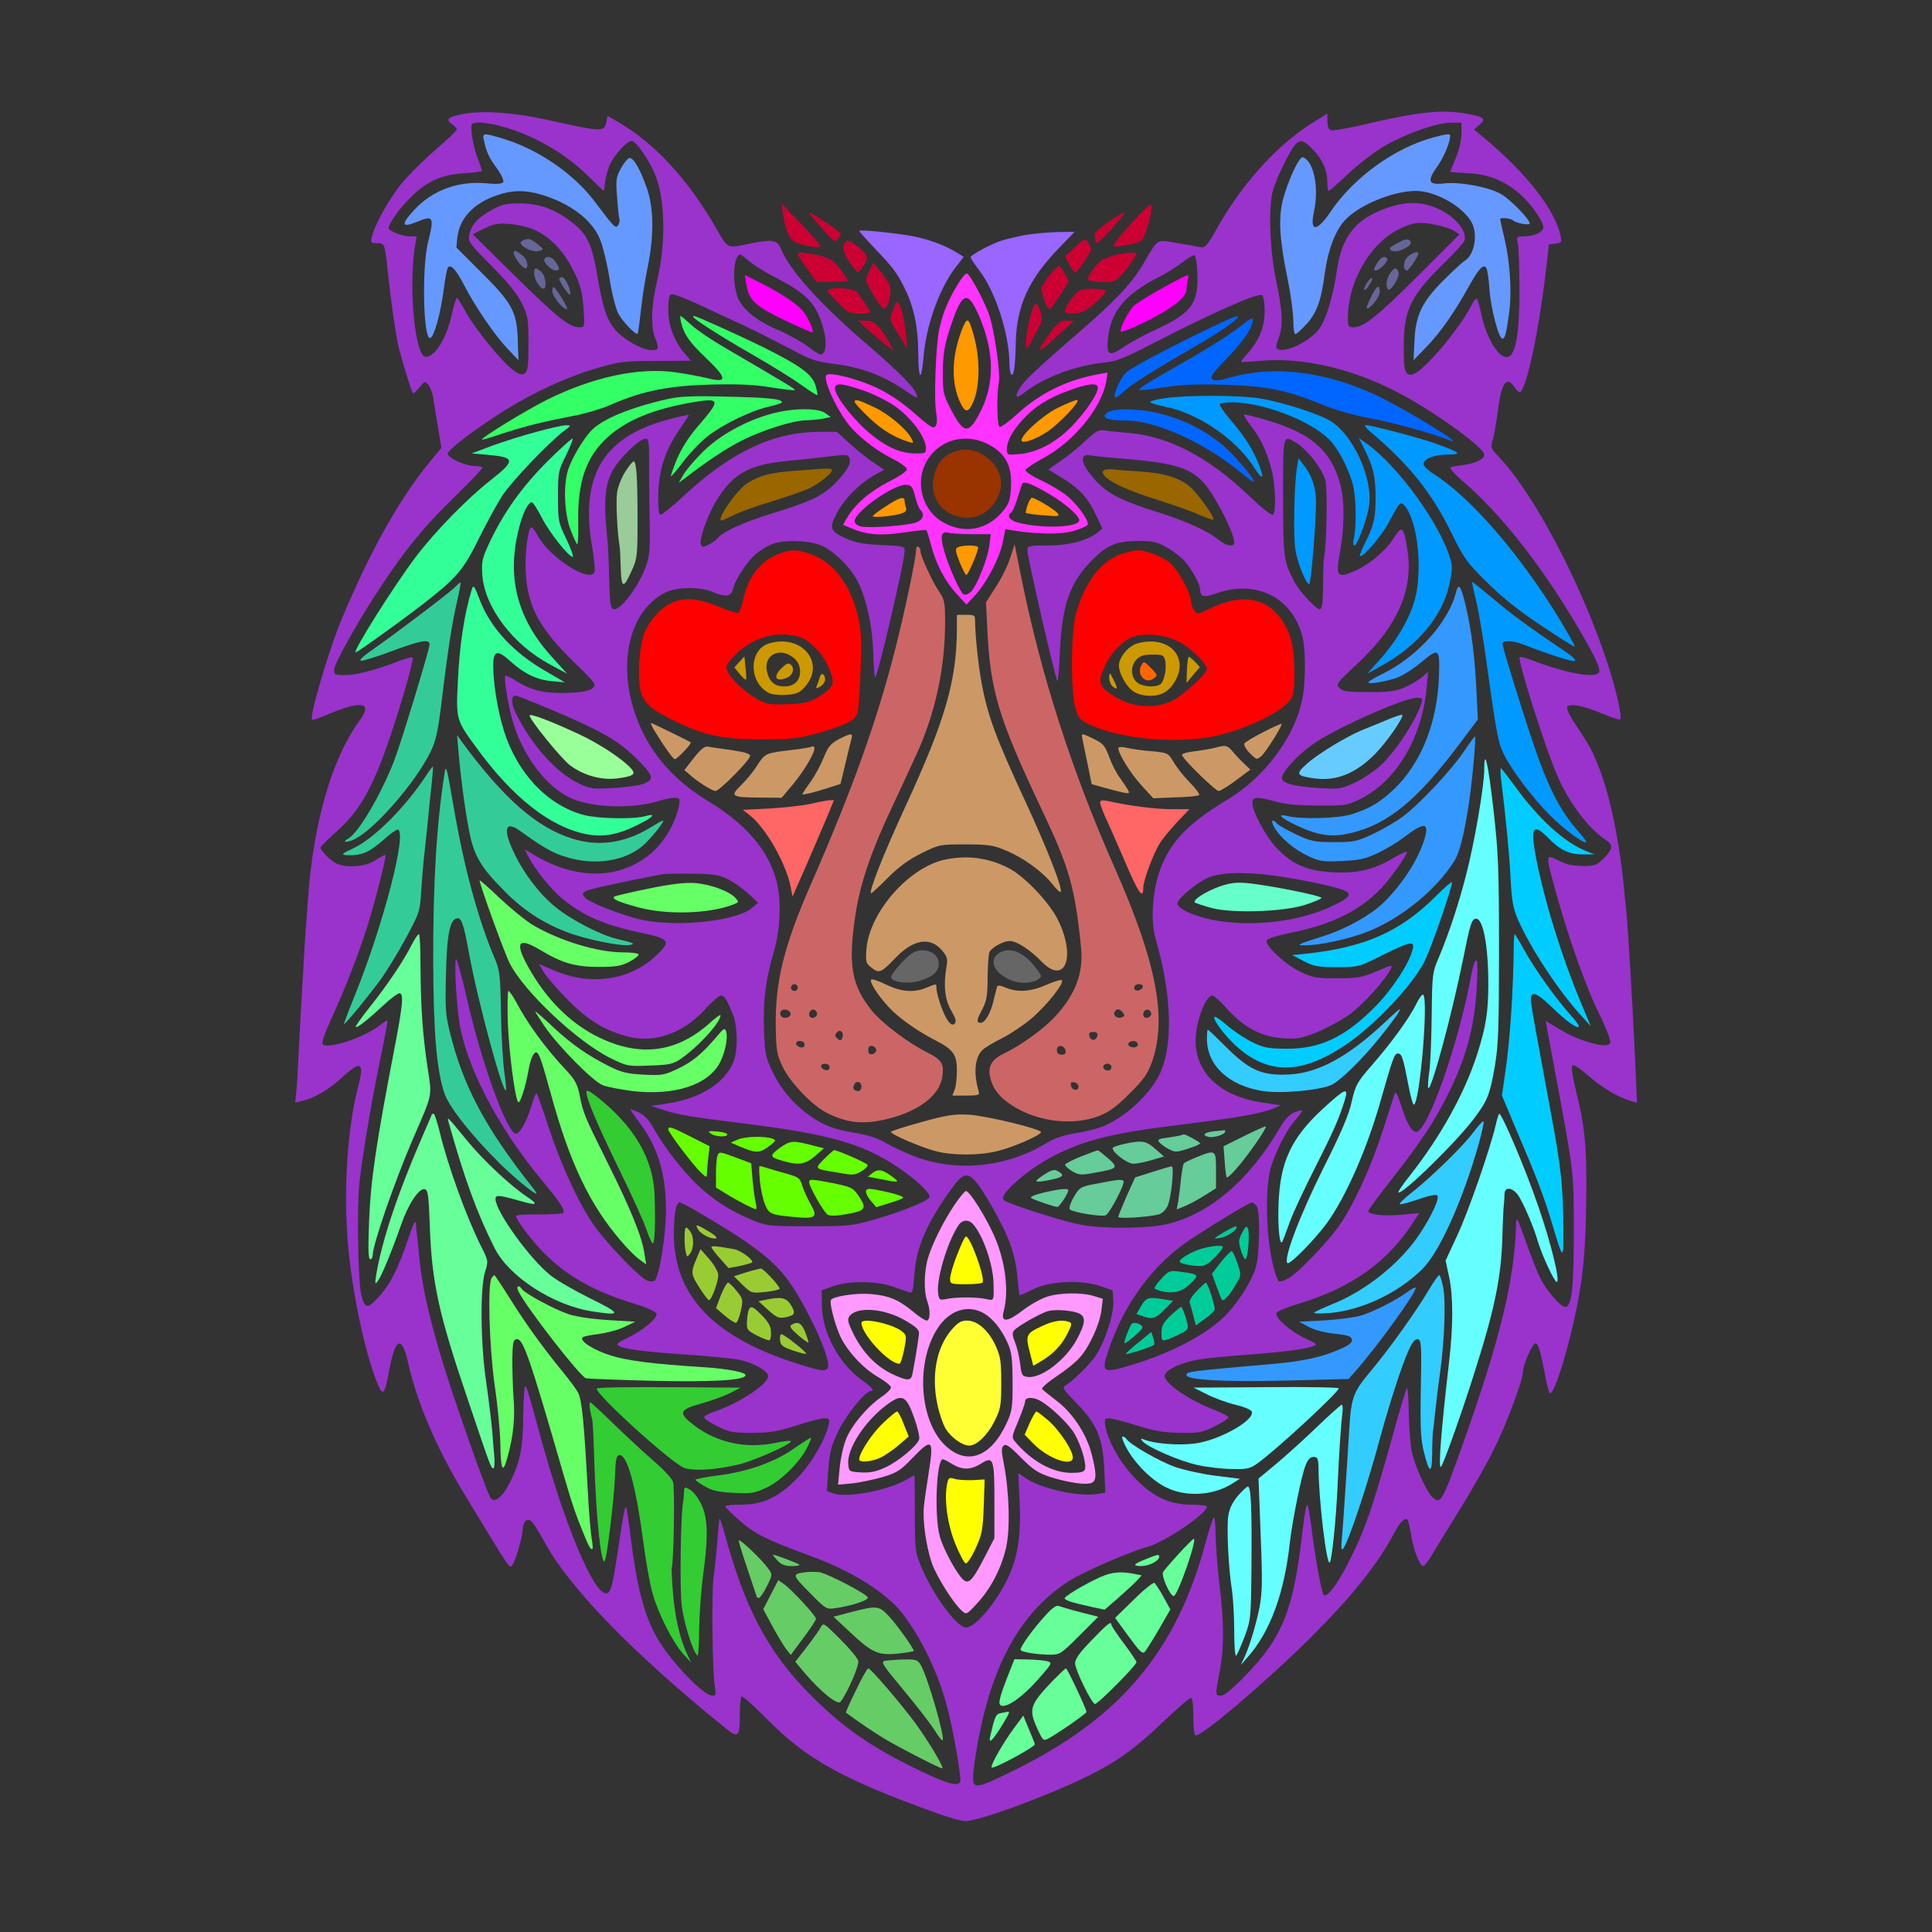<?xml version="1.0" encoding="UTF-8" standalone="no"?>
<svg
   xmlns:dc="http://purl.org/dc/elements/1.1/"
   xmlns:cc="http://creativecommons.org/ns#"
   xmlns:rdf="http://www.w3.org/1999/02/22-rdf-syntax-ns#"
   xmlns:svg="http://www.w3.org/2000/svg"
   xmlns="http://www.w3.org/2000/svg"
   xmlns:sodipodi="http://sodipodi.sourceforge.net/DTD/sodipodi-0.dtd"
   xmlns:inkscape="http://www.inkscape.org/namespaces/inkscape"
   version="1.0"
   width="850pt"
   height="850pt"
   viewBox="0 0 850 850"
   preserveAspectRatio="xMidYMid meet"
   id="svg2"
   inkscape:version="0.91 r13725"
   sodipodi:docname="Animal_kingdom_20170421_259.svg">
  <rect x="0" y="0" width="850" height="850" fill="#333333" stroke="none"/>
  <defs
     id="defs400" />
  <sodipodi:namedview
     pagecolor="#ffffff"
     bordercolor="#666666"
     borderopacity="1"
     objecttolerance="10"
     gridtolerance="10"
     guidetolerance="10"
     inkscape:pageopacity="0"
     inkscape:pageshadow="2"
     inkscape:window-width="1920"
     inkscape:window-height="980"
     id="namedview398"
     showgrid="false"
     inkscape:zoom="0.44423529"
     inkscape:cx="486.4229"
     inkscape:cy="656.70983"
     inkscape:window-x="0"
     inkscape:window-y="1"
     inkscape:window-maximized="1"
     inkscape:current-layer="svg2" />
  <g
     transform="translate(0,850) scale(0.1,-0.1)"
     fill="#000000"
     stroke="none"
     id="g6">
    <path
       d="M0 4250 l0 -4250 4250 0 4250 0 0 4250 0 4250 -4250 0 -4250 0 0 -4250z m2410 3776 c63 -14 131 -30 150 -36 49 -14 50 -14 47 27 -2 33 1 38 21 41 26 4 122 -47 208 -111 123 -91 260 -249 346 -398 22 -39 46 -73 53 -75 7 -3 46 1 86 8 l74 13 -3 91 c-5 118 3 127 85 85 32 -16 97 -54 146 -85 l87 -55 138 -6 c166 -7 257 -26 340 -68 l64 -32 65 31 c95 46 169 62 333 70 l145 7 68 44 c120 77 226 128 239 115 10 -10 15 -145 6 -181 -4 -19 136 -45 162 -31 10 5 36 41 59 80 102 171 246 328 384 418 142 92 195 103 184 37 -7 -40 -7 -40 59 -21 250 73 493 83 605 26 50 -26 56 -38 31 -63 l-21 -21 97 -100 c187 -193 245 -288 246 -405 1 -65 1 -66 -29 -71 l-29 -5 -12 -105 c-17 -152 -42 -290 -70 -387 -26 -91 -38 -118 -62 -145 -19 -22 -26 -22 -46 -2 -20 19 -20 17 -36 -93 l-12 -82 40 -46 c174 -197 413 -691 496 -1021 48 -194 45 -214 -29 -195 -26 7 -65 21 -86 31 -21 11 -41 20 -44 20 -3 0 10 -29 30 -65 79 -144 143 -389 165 -635 6 -63 12 -137 15 -165 8 -84 14 -184 21 -320 3 -71 7 -143 9 -160 2 -16 7 -111 11 -209 l7 -179 -52 5 c-33 3 -82 20 -131 44 l-79 40 5 -26 c3 -14 11 -41 16 -60 6 -19 12 -156 14 -305 3 -274 -4 -371 -41 -573 -34 -186 -125 -432 -159 -432 -18 0 -52 46 -61 83 -12 47 -22 39 -51 -41 -66 -187 -117 -289 -250 -502 -42 -69 -97 -159 -121 -199 -50 -88 -66 -106 -87 -98 -20 8 -73 93 -81 130 -4 15 -10 27 -13 27 -4 -1 -32 -38 -62 -83 -76 -113 -187 -242 -321 -373 -220 -214 -546 -480 -565 -461 -3 3 -7 25 -8 49 -4 78 -6 88 -16 88 -5 0 -42 -30 -82 -66 -161 -147 -414 -276 -751 -383 -115 -37 -111 -37 -332 42 -157 57 -318 128 -420 186 -70 40 -205 143 -254 195 -19 20 -38 36 -41 36 -4 0 -8 -30 -9 -67 -1 -38 -6 -72 -11 -77 -13 -13 -66 26 -240 170 -156 130 -279 239 -349 313 -168 174 -229 247 -301 354 l-52 79 -30 -59 c-35 -69 -70 -108 -92 -100 -8 3 -25 25 -37 49 -12 24 -70 120 -128 213 -133 214 -217 380 -262 517 -18 59 -37 108 -40 108 -4 0 -10 -15 -13 -33 -3 -18 -20 -48 -36 -67 -29 -34 -30 -35 -46 -15 -46 58 -117 267 -149 447 -54 295 -58 656 -10 903 8 39 7 39 -11 24 -47 -41 -212 -98 -237 -82 -8 5 -3 222 8 313 1 14 5 86 9 160 8 156 15 274 21 345 2 28 7 86 10 130 22 291 81 544 166 704 22 40 38 75 37 76 -2 2 -28 -7 -58 -20 -30 -12 -72 -25 -92 -29 l-37 -7 5 68 c22 271 281 862 495 1127 l65 81 -13 84 c-7 47 -15 86 -17 89 -2 2 -14 -1 -25 -8 -27 -14 -37 -8 -61 40 -45 88 -92 312 -116 551 l-7 67 -31 -2 -31 -1 1 55 c2 117 70 233 235 401 101 103 109 113 94 129 -27 30 -18 49 33 71 26 11 65 25 87 29 68 15 251 4 375 -24z"
       id="path8"
       style="fill:none" />
    <path
       d="M2040 7999 c-68 -12 -82 -24 -52 -45 12 -8 22 -19 22 -24 0 -4 -42 -44 -94 -89 -51 -44 -118 -111 -149 -148 -55 -68 -119 -183 -131 -235 -6 -26 -4 -28 23 -28 33 0 34 -2 46 -115 16 -148 32 -260 46 -330 11 -50 58 -206 66 -215 2 -2 15 9 28 25 24 29 25 29 40 11 8 -11 17 -33 20 -50 2 -17 12 -75 21 -129 l16 -98 -39 -46 c-139 -166 -269 -395 -398 -703 -58 -137 -145 -434 -132 -447 3 -2 36 9 74 26 38 17 88 33 111 37 59 9 64 -12 18 -75 -118 -165 -198 -447 -221 -776 -3 -49 -8 -110 -10 -135 -2 -25 -7 -99 -10 -165 -4 -66 -8 -142 -10 -170 -2 -27 -6 -111 -10 -185 -3 -74 -8 -159 -11 -188 l-5 -53 28 7 c55 12 118 49 175 101 87 80 102 71 73 -41 -46 -175 -64 -446 -45 -680 18 -218 77 -497 134 -631 22 -50 29 -40 50 75 26 135 54 145 81 27 40 -180 126 -380 252 -587 212 -349 194 -323 209 -302 15 22 44 125 44 158 0 12 6 27 13 33 18 15 33 -2 88 -103 111 -199 397 -492 791 -809 56 -46 63 -40 63 60 0 39 3 75 7 79 5 4 54 -40 110 -97 177 -179 331 -265 743 -414 55 -20 114 -37 132 -37 61 0 358 109 541 199 126 62 208 121 334 242 58 55 111 101 117 101 7 0 11 -28 11 -79 0 -44 4 -82 9 -86 20 -12 312 236 507 430 184 184 291 317 369 462 27 50 49 71 59 54 3 -4 9 -34 15 -67 9 -62 38 -134 53 -134 5 0 21 21 36 46 15 25 69 114 121 197 52 84 121 204 152 267 54 107 129 307 129 343 0 31 42 127 55 127 13 0 23 -35 46 -157 6 -35 15 -63 19 -63 20 0 79 191 116 372 31 156 41 267 43 508 2 208 -7 299 -45 449 -16 65 -22 107 -16 113 6 6 33 -12 73 -47 59 -52 131 -94 188 -110 l23 -7 -6 143 c-12 267 -33 628 -41 699 -2 19 -7 64 -10 100 -17 190 -60 402 -106 522 -35 89 -40 99 -107 200 -26 38 -41 71 -37 78 11 17 74 5 158 -31 38 -16 72 -27 75 -24 10 10 -18 134 -58 254 -114 345 -321 738 -473 898 -39 41 -40 43 -29 80 6 21 15 74 21 118 16 133 39 165 76 109 9 -14 21 -22 25 -18 31 33 82 278 112 539 l13 110 29 3 c25 3 28 6 22 33 -22 113 -150 277 -336 432 l-45 37 24 21 c31 25 21 35 -53 48 -114 21 -212 10 -464 -49 -68 -16 -130 -26 -138 -23 -8 3 -14 19 -14 39 l0 34 -52 -32 c-159 -95 -318 -268 -430 -466 -48 -85 -55 -93 -78 -89 -14 3 -61 11 -104 18 -90 15 -78 23 -144 -88 -54 -92 -125 -167 -290 -309 -189 -164 -240 -212 -259 -247 -20 -39 -13 -42 28 -11 88 66 222 116 348 129 52 5 88 19 215 85 258 133 465 225 479 211 7 -7 11 -38 11 -75 -2 -69 -24 -122 -74 -180 -17 -18 -30 -36 -30 -38 0 -2 35 0 78 4 195 19 426 -36 639 -153 153 -84 353 -230 353 -259 0 -20 -36 -38 -93 -46 -23 -3 -48 -7 -55 -10 -7 -2 16 -29 55 -62 163 -141 335 -357 492 -620 83 -139 113 -201 107 -218 -12 -31 -141 -8 -298 52 -26 10 -49 16 -52 13 -11 -10 114 -405 166 -523 52 -120 138 -233 215 -283 31 -21 29 -39 -11 -79 -31 -31 -39 -34 -93 -34 -43 0 -73 7 -106 24 -58 29 -58 30 -16 -124 56 -207 140 -444 199 -559 12 -24 28 -62 36 -83 12 -35 12 -40 -3 -45 -28 -11 -139 24 -207 66 l-65 39 4 -26 c3 -15 23 -124 45 -242 75 -405 74 -396 74 -660 0 -250 -9 -330 -38 -330 -19 0 -81 70 -107 122 -13 24 -42 97 -65 163 -41 114 -43 118 -44 75 -7 -245 -72 -510 -240 -980 -86 -240 -92 -250 -129 -216 -26 24 -79 143 -91 205 -5 29 -11 104 -12 167 -1 63 -5 111 -8 107 -4 -5 -26 -78 -50 -163 -100 -362 -133 -459 -211 -611 -47 -92 -92 -150 -105 -136 -10 9 -39 173 -54 295 -7 56 -15 102 -19 102 -4 0 -13 -51 -20 -112 -40 -352 -87 -470 -252 -640 -56 -58 -93 -88 -107 -88 -26 0 -26 3 -6 105 20 102 20 216 -1 385 -9 74 -16 173 -17 218 0 46 -4 80 -8 75 -5 -4 -20 -52 -35 -106 -126 -476 -371 -770 -830 -999 -153 -76 -183 -86 -192 -61 -10 26 23 226 58 348 72 253 185 423 357 536 61 40 263 129 352 154 77 22 260 146 260 176 0 5 -29 9 -64 9 -98 0 -167 31 -246 110 -67 66 -126 168 -137 237 -5 29 -3 33 16 33 12 0 68 -14 124 -32 80 -25 121 -31 192 -32 81 -1 96 2 150 29 33 17 60 34 60 39 0 4 -25 18 -55 30 -128 49 -237 127 -225 158 10 25 77 55 150 67 39 6 135 15 215 21 149 11 253 24 290 38 18 7 12 11 -38 34 -65 30 -134 91 -126 111 3 8 46 26 97 41 234 70 396 186 509 365 l22 34 -76 -7 c-79 -8 -148 0 -148 16 0 5 47 69 104 141 130 166 195 265 256 392 83 173 115 311 120 520 2 76 -13 63 -29 -25 -55 -296 -191 -680 -240 -680 -21 0 -45 43 -71 130 -10 31 -20 49 -23 40 -3 -8 -26 -80 -52 -160 -50 -157 -124 -320 -188 -415 -48 -71 -178 -208 -225 -237 -18 -11 -38 -18 -45 -15 -7 3 -22 47 -32 98 -27 128 -28 331 -2 409 28 82 66 156 105 201 19 22 33 42 31 44 -2 2 -18 -3 -36 -10 -19 -8 -42 -31 -59 -62 -137 -235 -312 -385 -501 -429 -80 -19 -266 -21 -368 -4 -78 12 -342 97 -351 112 -17 27 119 142 230 197 142 70 261 98 576 136 228 28 328 46 382 68 l33 14 -79 12 c-186 27 -295 128 -296 272 0 81 44 199 74 199 7 0 36 -27 65 -59 74 -82 152 -123 246 -129 62 -4 80 -1 150 27 43 18 106 52 140 76 57 40 157 150 183 201 11 21 7 20 -61 -9 -64 -27 -83 -31 -172 -31 -89 -1 -107 2 -161 27 -67 31 -160 117 -151 139 3 9 46 22 110 35 177 36 299 96 394 195 40 42 113 145 113 160 0 4 -23 -6 -51 -22 -92 -55 -162 -73 -269 -68 -117 5 -185 34 -254 108 -49 52 -106 159 -106 198 0 27 19 28 104 5 42 -12 100 -17 186 -17 119 -1 128 1 185 29 159 79 272 269 292 493 l6 67 -24 -22 c-13 -12 -47 -32 -74 -45 -43 -19 -67 -23 -162 -23 -94 0 -115 3 -130 18 -17 16 -13 21 79 107 179 167 249 329 219 507 -17 99 -22 103 -61 43 -36 -56 -111 -118 -174 -144 -74 -31 -80 -22 -60 89 20 112 20 229 -1 300 -42 147 -130 221 -330 279 -49 14 -90 24 -92 22 -3 -2 12 -26 33 -53 42 -55 67 -109 89 -192 17 -67 20 -187 5 -196 -6 -4 -53 34 -105 84 -177 169 -353 261 -525 276 -41 3 -90 8 -108 11 -28 4 -39 -1 -85 -44 -28 -27 -77 -67 -109 -89 l-56 -39 55 -33 c78 -47 119 -90 153 -163 l30 -63 -20 -17 c-44 -36 -127 -58 -220 -58 -84 0 -90 -1 -90 -21 0 -30 123 -566 132 -575 3 -2 8 55 11 128 9 208 45 308 146 408 65 64 105 80 207 80 58 0 77 -5 120 -30 28 -16 63 -43 78 -61 30 -35 66 -101 66 -121 1 -35 15 -38 73 -18 174 61 332 -18 377 -190 15 -57 15 -203 -1 -278 -33 -164 -164 -340 -324 -437 -179 -108 -254 -186 -300 -309 -35 -93 -44 -227 -21 -306 73 -249 78 -476 16 -600 -44 -86 -145 -181 -239 -222 -23 -11 -80 -26 -125 -33 -57 -9 -97 -23 -132 -44 -177 -109 -403 -130 -590 -55 -37 15 -91 40 -118 56 -33 20 -77 34 -130 43 -92 15 -138 31 -198 73 -75 52 -129 115 -167 192 -34 72 -36 81 -40 197 -3 133 7 210 45 341 28 97 32 226 10 307 -36 135 -133 249 -300 350 -135 82 -231 184 -291 309 -118 247 -73 519 100 608 50 26 153 28 209 4 59 -25 83 -21 91 13 8 39 63 123 102 155 17 14 47 33 67 41 46 20 150 19 209 -1 57 -19 138 -97 172 -165 37 -73 65 -201 67 -317 2 -56 5 -102 8 -102 11 0 130 510 130 556 0 21 -6 22 -102 26 -84 4 -114 10 -160 31 -69 31 -72 46 -29 122 33 58 97 120 158 155 l43 23 -48 33 c-27 17 -73 55 -104 83 l-56 51 -75 0 c-203 0 -389 -87 -597 -280 -51 -47 -97 -85 -104 -85 -7 0 -11 28 -10 85 1 107 29 196 90 285 24 35 44 66 44 69 0 2 -41 -6 -91 -20 -284 -76 -386 -245 -335 -553 10 -57 15 -109 12 -117 -20 -52 -199 63 -252 162 -10 19 -22 34 -26 34 -15 0 -30 -119 -25 -200 9 -151 61 -246 216 -397 90 -87 95 -94 79 -110 -13 -12 -40 -18 -102 -21 -101 -5 -162 8 -230 49 -26 17 -50 28 -53 26 -8 -9 16 -152 38 -217 46 -143 142 -268 243 -318 90 -45 273 -53 390 -17 27 8 60 15 74 15 23 0 24 -3 19 -35 -10 -59 -51 -137 -98 -186 -132 -135 -331 -149 -526 -38 l-55 32 18 -34 c27 -54 101 -145 147 -182 95 -78 187 -117 347 -151 126 -26 134 -37 68 -99 -119 -113 -294 -137 -461 -62 l-56 24 22 -37 c12 -20 60 -76 107 -123 88 -89 163 -134 265 -160 116 -29 240 15 335 118 31 35 64 63 72 63 15 0 26 -17 53 -85 21 -51 22 -159 2 -207 -39 -93 -142 -159 -285 -182 l-77 -12 50 -16 c64 -22 123 -32 375 -63 358 -45 508 -88 658 -189 78 -52 142 -111 142 -131 0 -16 -113 -63 -245 -101 -94 -27 -111 -29 -285 -29 -181 0 -186 1 -255 29 -93 39 -166 86 -238 154 -67 65 -151 173 -191 248 -19 34 -39 56 -62 68 -19 9 -37 16 -40 16 -2 0 13 -24 35 -53 85 -112 121 -229 121 -392 0 -108 -29 -288 -49 -308 -5 -5 -19 -6 -32 -2 -33 11 -191 176 -242 253 -67 100 -140 261 -194 425 -26 81 -50 147 -53 147 -3 0 -13 -26 -23 -59 -22 -71 -53 -124 -70 -118 -41 13 -152 323 -213 595 -22 95 -43 172 -47 172 -9 0 -1 -171 13 -271 28 -194 168 -466 365 -703 83 -100 103 -132 92 -143 -4 -3 -52 -6 -107 -6 -55 1 -100 -2 -100 -6 0 -17 66 -105 119 -159 105 -107 223 -174 415 -232 43 -13 81 -31 84 -39 7 -19 -58 -74 -127 -107 -46 -22 -52 -28 -37 -36 25 -14 119 -26 301 -38 88 -6 187 -16 220 -21 63 -11 135 -50 135 -73 0 -35 -125 -118 -233 -155 -27 -9 -49 -21 -49 -26 -1 -6 25 -23 58 -40 53 -26 68 -29 154 -29 78 1 112 6 193 32 53 18 109 32 123 32 23 0 25 -3 20 -27 -17 -73 -81 -180 -146 -244 -81 -80 -146 -109 -245 -109 -36 0 -65 -3 -64 -7 0 -5 29 -33 64 -64 65 -57 121 -85 310 -154 183 -67 338 -164 408 -257 82 -108 153 -256 192 -400 29 -106 67 -326 59 -339 -12 -19 -58 -6 -171 48 -216 103 -343 191 -488 337 -186 187 -289 381 -380 720 -9 32 -18 57 -19 55 -2 -2 -6 -47 -10 -99 -4 -52 -11 -122 -16 -155 -10 -65 -6 -426 5 -487 6 -33 5 -38 -11 -38 -41 0 -190 158 -247 261 -53 95 -86 222 -112 434 -9 71 -18 131 -20 133 -6 6 -12 -24 -36 -188 -25 -163 -32 -190 -53 -190 -56 0 -184 307 -291 700 -56 205 -58 210 -65 210 -3 0 -7 -59 -8 -131 -1 -146 -15 -208 -64 -301 -29 -55 -61 -80 -78 -61 -16 18 -165 441 -218 618 -60 203 -87 328 -98 451 -4 43 -8 86 -10 94 -1 8 -3 29 -4 45 -1 22 -10 5 -34 -65 -45 -133 -80 -202 -131 -257 -49 -54 -60 -52 -76 13 -14 57 -19 384 -8 489 12 108 51 345 85 510 40 197 41 205 37 205 -2 0 -19 -11 -36 -24 -73 -54 -224 -103 -247 -80 -6 6 9 49 41 119 58 127 115 274 154 395 35 112 86 312 81 318 -3 2 -22 -8 -43 -22 -47 -32 -143 -37 -183 -9 -29 20 -60 53 -60 64 0 4 31 35 69 69 125 110 187 238 302 623 22 76 38 141 35 144 -3 4 -36 -5 -73 -20 -101 -38 -176 -57 -227 -57 -41 0 -46 2 -46 23 0 28 114 230 214 379 108 162 187 257 324 390 66 64 118 119 114 122 -3 3 -19 6 -36 6 -41 1 -116 35 -116 54 0 17 117 106 248 189 130 81 283 152 411 188 96 28 120 31 258 31 l152 1 -26 31 c-47 55 -73 125 -73 194 0 42 4 64 13 68 7 2 62 -18 122 -46 61 -29 150 -70 200 -93 49 -23 138 -68 197 -99 93 -50 119 -59 190 -68 126 -15 221 -50 325 -121 52 -36 57 -36 39 -1 -17 31 -93 106 -216 211 -200 172 -335 321 -373 414 -18 41 -34 45 -124 28 -123 -24 -105 -32 -169 77 -124 211 -266 363 -425 456 l-46 26 -6 -30 c-8 -40 -26 -39 -223 5 -170 39 -311 51 -404 34z m225 -73 c121 -44 231 -111 320 -198 38 -37 70 -68 71 -68 1 0 4 20 7 45 4 25 14 59 22 75 23 45 75 100 94 100 18 0 72 -76 101 -143 47 -106 51 -304 11 -472 -26 -107 -29 -206 -7 -256 8 -20 12 -39 9 -43 -22 -22 -106 11 -167 64 -50 44 -71 100 -96 245 -25 153 -46 197 -123 254 -73 54 -138 76 -222 76 -59 0 -79 -5 -124 -30 -60 -33 -88 -65 -97 -110 -5 -28 3 -39 99 -135 74 -75 112 -122 133 -165 27 -56 29 -68 29 -179 0 -98 -3 -120 -16 -129 -12 -8 -24 -5 -49 13 -48 34 -163 174 -207 251 -21 38 -40 69 -43 69 -3 0 -14 -36 -24 -81 -24 -102 -73 -179 -113 -179 -47 0 -76 301 -48 483 l8 47 -32 0 c-30 0 -91 24 -91 36 0 21 48 88 97 136 73 72 134 99 236 106 42 2 77 7 77 11 0 3 -8 29 -19 56 -20 53 -34 139 -24 149 16 16 101 3 188 -28z m4165 -13 c0 -28 -11 -74 -25 -108 -14 -33 -25 -61 -25 -61 0 -1 35 -4 78 -6 91 -4 166 -35 232 -94 48 -43 100 -119 100 -144 0 -21 -41 -40 -85 -40 -34 0 -34 -1 -27 -32 4 -18 7 -112 7 -208 0 -253 -30 -337 -95 -268 -30 33 -59 99 -73 166 -7 34 -15 64 -19 67 -4 4 -16 -10 -26 -32 -55 -105 -206 -283 -254 -299 -36 -11 -43 11 -42 124 0 162 32 224 190 377 39 39 74 77 77 86 15 46 -53 120 -139 150 -69 24 -131 21 -216 -11 -129 -49 -186 -125 -207 -275 -16 -109 -48 -213 -77 -252 -40 -53 -142 -104 -179 -90 -13 5 -13 11 0 48 21 59 19 112 -10 252 -29 136 -35 321 -15 398 13 49 74 175 98 202 23 26 39 21 82 -25 41 -44 60 -89 60 -145 0 -18 3 -33 6 -33 4 0 43 35 88 78 46 42 117 97 159 121 98 55 228 101 290 101 l47 0 0 -47z m-4069 -429 c67 -33 124 -96 165 -181 28 -58 36 -88 41 -157 6 -84 5 -86 -16 -86 -48 0 -97 40 -319 259 l-152 150 32 17 c18 9 44 21 58 25 41 13 140 0 191 -27z m3960 26 c29 -6 64 -17 77 -26 l23 -15 -178 -178 c-182 -182 -243 -231 -288 -231 -22 0 -25 4 -25 39 0 164 100 335 232 396 59 28 81 30 159 15z m-3025 -159 c18 -16 73 -50 123 -76 136 -70 175 -114 206 -230 14 -56 8 -105 -15 -105 -5 0 -32 17 -59 38 -27 20 -87 53 -132 72 -98 42 -162 97 -178 155 -21 76 -11 175 17 175 2 0 19 -13 38 -29z m1972 -52 c5 -135 -25 -176 -185 -250 -49 -22 -112 -57 -141 -77 -63 -43 -76 -35 -67 43 13 115 76 190 218 263 36 18 84 48 108 67 24 19 49 33 54 32 6 -2 11 -37 13 -78z m-2412 -831 c-1 -57 1 -170 2 -253 3 -131 1 -157 -17 -208 -28 -81 -106 -187 -137 -187 -19 0 -21 17 -24 140 -1 63 -5 149 -10 190 -15 143 -8 219 25 279 31 56 118 141 146 141 13 0 15 -15 15 -102z m2851 81 c47 -30 110 -112 124 -162 10 -38 6 -280 -6 -342 -2 -11 -4 -66 -4 -122 -1 -80 -4 -103 -15 -103 -17 0 -89 78 -111 120 -48 92 -49 103 -50 372 0 285 -2 276 62 237z m-1972 -60 c14 -21 -6 -60 -58 -112 -57 -59 -110 -84 -287 -138 -113 -35 -208 -77 -230 -104 -7 -9 -26 -23 -42 -31 -26 -13 -29 -13 -35 2 -7 20 28 122 64 183 72 123 144 166 308 182 61 6 139 14 175 19 94 11 98 11 105 -1z m1227 -9 c213 -18 284 -42 342 -114 53 -67 126 -213 126 -253 0 -21 -36 -15 -67 11 -47 39 -141 82 -268 122 -154 48 -221 81 -273 138 -68 74 -78 124 -21 112 15 -3 88 -10 161 -16z m-2544 -1099 c224 -95 298 -136 380 -216 79 -78 84 -95 29 -115 -18 -6 -75 -14 -128 -17 -88 -5 -101 -4 -150 19 -99 45 -212 171 -280 311 -21 42 -21 77 -1 77 5 0 73 -27 150 -59z m3836 27 c-24 -80 -122 -226 -188 -283 -29 -24 -79 -57 -111 -71 -54 -25 -65 -26 -154 -21 -108 7 -161 21 -161 44 0 26 67 100 135 148 97 69 399 204 458 205 25 0 27 -3 21 -22z m-3052 -776 c25 -13 66 -41 90 -63 l43 -41 -26 -22 c-73 -63 -363 -89 -513 -46 -102 29 -203 71 -222 91 -14 16 -14 18 5 29 17 9 144 37 331 73 14 3 75 4 135 3 92 -1 118 -5 157 -24z m2448 9 c138 -23 244 -47 271 -62 29 -15 10 -34 -70 -70 -193 -88 -485 -95 -639 -15 -18 9 -32 23 -32 30 0 24 96 102 147 119 65 22 184 21 323 -2z m-1362 -1334 c36 -38 121 -188 152 -268 18 -48 32 -105 36 -155 4 -44 8 -80 9 -82 2 -2 27 9 57 24 72 38 214 45 298 16 l55 -19 3 -46 c4 -56 -37 -182 -77 -241 -29 -42 -103 -115 -134 -132 -15 -8 -8 -19 46 -74 93 -95 118 -154 125 -289 l5 -108 -36 -6 c-81 -13 -244 23 -312 68 l-35 24 6 -127 c7 -152 -9 -249 -56 -344 -54 -108 -140 -208 -180 -208 -40 0 -145 142 -196 265 -28 68 -29 76 -29 237 0 93 -1 168 -2 168 -1 0 -17 -9 -35 -20 -80 -47 -265 -82 -322 -60 l-28 10 6 93 c6 80 12 103 46 174 36 73 118 173 142 173 18 0 4 17 -41 49 -100 71 -173 208 -175 325 l-1 69 50 18 c70 25 193 24 265 -2 30 -11 62 -22 71 -25 13 -5 17 8 22 79 8 122 57 231 169 385 42 57 63 64 96 29z m-1160 -173 c272 -164 329 -221 436 -431 55 -107 87 -198 79 -218 -8 -22 -27 -19 -149 20 -368 119 -538 308 -529 588 2 79 11 117 26 117 6 0 68 -34 137 -76z m2402 57 c15 -30 12 -210 -5 -267 -19 -65 -85 -166 -144 -222 -82 -78 -239 -159 -405 -208 -125 -38 -132 -33 -100 63 70 210 200 385 369 495 126 82 250 156 262 157 7 1 17 -8 23 -18z"
       id="path10"
       style="fill:#9933cc" />
    <path
       d="M2130 7878 c12 -52 21 -70 57 -120 19 -26 31 -53 27 -59 -4 -8 -27 -10 -68 -6 -128 13 -243 -29 -324 -117 -60 -65 -56 -80 15 -51 69 29 74 20 47 -87 -29 -111 -22 -436 9 -425 17 5 45 107 59 211 6 50 15 95 19 100 13 14 35 -10 70 -77 49 -95 135 -221 190 -279 l50 -53 -3 90 c-4 124 -25 162 -162 298 l-108 108 4 44 c10 84 70 150 172 185 67 24 125 25 197 4 126 -38 222 -109 258 -195 12 -27 31 -104 42 -170 10 -66 28 -137 39 -158 17 -34 78 -97 85 -89 3 3 7 38 21 153 3 28 14 93 25 147 27 135 25 255 -5 340 -29 83 -58 133 -76 133 -7 0 -24 -20 -38 -45 -22 -41 -23 -52 -17 -128 3 -46 8 -89 10 -95 3 -7 0 -19 -5 -27 -12 -17 -15 -14 -105 105 -91 121 -248 228 -399 274 -92 28 -96 28 -86 -11z"
       id="path12"
       style="fill:#6699ff" />
    <path
       d="M6305 7895 c-170 -46 -349 -176 -450 -325 -62 -92 -94 -92 -74 -1 23 106 -1 223 -49 239 -16 5 -66 -104 -88 -188 -20 -80 -15 -173 21 -348 14 -68 25 -150 25 -183 0 -32 4 -59 9 -59 5 0 27 20 49 44 45 49 65 103 81 227 14 100 45 182 87 229 61 67 212 130 313 130 88 0 210 -70 247 -141 27 -54 10 -143 -33 -167 -9 -6 -50 -43 -90 -83 -97 -97 -125 -155 -130 -269 l-4 -85 58 60 c60 62 123 152 186 266 42 76 64 100 76 80 5 -7 11 -49 14 -94 6 -85 41 -217 57 -217 11 0 17 22 29 110 13 92 5 225 -19 326 -11 47 -20 87 -20 90 0 8 46 4 56 -5 13 -13 74 -24 74 -14 0 18 -84 105 -126 129 -53 31 -180 55 -251 47 -69 -8 -76 9 -30 74 29 40 57 106 57 136 0 10 -16 8 -75 -8z"
       id="path14"
       style="fill:#6699ff" />
    <path
       d="M2220 7460 c0 -5 6 -10 14 -10 8 0 18 5 21 10 3 6 -3 10 -14 10 -12 0 -21 -4 -21 -10z"
       id="path16"
       style="fill:none" />
    <path
       d="M2303 7443 c-21 -8 -15 -22 17 -38 19 -10 40 -13 53 -9 20 6 20 7 -8 30 -30 24 -40 27 -62 17z"
       id="path18"
       style="fill:#666699" />
    <path
       d="M2260 7387 c0 -17 38 -67 51 -67 16 0 10 36 -8 52 -30 26 -43 30 -43 15z"
       id="path20"
       style="fill:#666699" />
    <path
       d="M2395 7360 c-7 -12 30 -50 50 -50 19 0 19 10 -1 38 -16 23 -39 29 -49 12z"
       id="path22"
       style="fill:#666699" />
    <path
       d="M2350 7297 c0 -25 26 -67 41 -67 16 0 10 56 -9 73 -25 23 -32 21 -32 -6z"
       id="path24"
       style="fill:#666699" />
    <path
       d="M2460 7274 c0 -12 42 -75 47 -70 10 9 -19 76 -33 76 -8 0 -14 -3 -14 -6z"
       id="path26"
       style="fill:#666699" />
    <path
       d="M2430 7219 c0 -24 54 -89 65 -78 4 5 -35 70 -56 94 -5 5 -9 -1 -9 -16z"
       id="path28"
       style="fill:#666699" />
    <path
       d="M6250 7460 c0 -5 5 -10 10 -10 6 0 10 5 10 10 0 6 -4 10 -10 10 -5 0 -10 -4 -10 -10z"
       id="path30"
       style="fill:none" />
    <path
       d="M6155 7434 c-44 -22 -50 -31 -26 -39 23 -7 83 23 78 39 -5 16 -21 17 -52 0z"
       id="path32"
       style="fill:#666699" />
    <path
       d="M6193 7370 c-20 -18 -22 -60 -3 -60 8 0 50 62 50 74 0 13 -27 5 -47 -14z"
       id="path34"
       style="fill:#666699" />
    <path
       d="M6057 7340 c-14 -24 -15 -30 -4 -30 17 0 59 44 50 53 -13 14 -29 6 -46 -23z"
       id="path36"
       style="fill:#666699" />
    <path
       d="M6116 7298 c-16 -23 -21 -60 -9 -71 11 -12 51 53 46 73 -7 26 -18 25 -37 -2z"
       id="path38"
       style="fill:#666699" />
    <path
       d="M6014 7256 c-9 -15 -14 -29 -12 -32 3 -2 13 7 22 22 10 14 15 28 13 31 -3 2 -13 -7 -23 -21z"
       id="path40"
       style="fill:#666699" />
    <path
       d="M6032 7194 c-13 -26 -21 -48 -19 -50 10 -10 57 48 57 71 0 37 -12 30 -38 -21z"
       id="path42"
       style="fill:#666699" />
    <path
       d="M3284 7248 c11 -70 38 -94 168 -157 65 -31 121 -55 123 -53 7 8 -25 76 -48 100 -28 30 -103 79 -186 120 l-64 32 7 -42z"
       id="path44"
       style="fill:#ff00ff" />
    <path
       d="M5115 7233 c-55 -30 -111 -65 -124 -76 -24 -22 -60 -91 -61 -115 0 -7 49 12 119 47 116 59 171 103 171 139 0 9 3 27 6 40 4 12 2 22 -2 21 -5 0 -54 -25 -109 -56z"
       id="path46"
       style="fill:#ff00ff" />
    <path
       d="M2751 6425 c-16 -25 -32 -66 -36 -91 -6 -40 1 -182 11 -237 2 -10 4 -54 5 -97 3 -91 12 -92 50 -7 22 48 24 65 24 217 0 188 -5 260 -17 260 -5 0 -21 -20 -37 -45z"
       id="path48"
       style="fill:#99cc99" />
    <path
       d="M5707 6449 c-13 -73 -18 -306 -8 -367 9 -59 47 -152 61 -152 8 0 30 272 30 360 0 67 -19 120 -58 169 l-19 24 -6 -34z"
       id="path50"
       style="fill:#0099ff" />
    <path
       d="M3502 6429 c-113 -8 -158 -20 -214 -55 -48 -31 -140 -164 -113 -164 3 0 27 11 53 24 26 13 100 40 165 59 64 20 136 45 160 55 45 20 107 68 107 83 0 10 -8 10 -158 -2z"
       id="path52"
       style="fill:#996600" />
    <path
       d="M4854 6429 c-17 -28 78 -79 244 -130 70 -22 151 -51 181 -65 30 -13 56 -22 59 -20 8 9 -66 112 -102 144 -45 40 -119 62 -226 68 -47 3 -100 7 -117 9 -18 2 -35 -1 -39 -6z"
       id="path54"
       style="fill:#996600" />
    <path
       d="M2330 5352 c0 -18 139 -190 178 -219 58 -44 137 -66 205 -58 71 9 85 18 67 40 -34 41 -139 111 -233 155 -120 56 -217 93 -217 82z"
       id="path56"
       style="fill:#99ff99" />
    <path
       d="M6105 5334 c-33 -14 -82 -34 -110 -45 -70 -29 -195 -104 -246 -150 -51 -45 -46 -53 37 -64 95 -12 180 23 264 108 51 52 128 162 119 172 -3 2 -31 -7 -64 -21z"
       id="path58"
       style="fill:#66ccff" />
    <path
       d="M2851 4590 c-79 -16 -146 -32 -149 -35 -10 -10 18 -23 103 -46 124 -35 313 -30 420 11 26 10 27 11 11 29 -28 31 -112 61 -179 66 -43 3 -105 -4 -206 -25z"
       id="path60"
       style="fill:#66ff66" />
    <path
       d="M5366 4600 c-63 -23 -121 -60 -109 -71 5 -3 38 -14 74 -24 93 -24 314 -17 411 14 37 12 70 26 72 30 6 9 -237 58 -331 66 -43 4 -73 0 -117 -15z"
       id="path62"
       style="fill:#66ffcc" />
    <path
       d="M4202 3203 c-51 -75 -100 -174 -119 -237 -18 -59 -19 -149 -4 -189 15 -39 14 -87 -2 -87 -7 0 -35 18 -62 41 -63 52 -105 69 -186 76 -62 5 -163 -10 -173 -26 -8 -12 16 -104 39 -156 29 -66 103 -147 171 -185 29 -17 54 -37 54 -44 0 -7 -18 -26 -41 -41 -66 -46 -136 -130 -158 -190 -12 -31 -24 -87 -27 -126 l-7 -71 64 6 c35 4 96 17 134 28 62 19 78 29 133 87 82 85 91 78 69 -61 -9 -57 -19 -125 -22 -153 -7 -62 9 -177 35 -253 21 -58 93 -174 131 -208 21 -19 21 -19 68 32 59 64 104 149 126 239 20 80 16 246 -8 372 -12 60 -12 74 -1 83 10 9 27 -3 76 -53 53 -53 74 -67 128 -85 77 -24 153 -36 180 -27 25 8 26 39 2 131 -24 89 -85 181 -157 234 -29 22 -56 44 -60 49 -3 6 26 31 64 56 38 25 84 62 102 83 43 48 88 148 95 209 l6 49 -39 12 c-56 17 -154 15 -210 -4 -26 -9 -74 -36 -106 -61 -65 -50 -94 -52 -82 -5 25 90 9 222 -41 335 -36 82 -108 197 -124 197 -5 0 -27 -26 -48 -57z m80 -90 c43 -49 88 -178 89 -259 2 -79 3 -77 -33 -69 -42 9 -134 9 -174 0 -28 -6 -32 -4 -36 20 -11 58 37 225 88 303 17 26 45 29 66 5z m-302 -421 c54 -32 65 -42 63 -62 -2 -22 -16 -109 -29 -177 -6 -29 -23 -29 -89 2 -69 33 -125 90 -167 170 -26 52 -31 68 -22 82 29 46 151 38 244 -15z m347 31 c40 -23 77 -68 105 -129 19 -42 22 -66 23 -174 0 -116 -2 -129 -28 -185 -70 -149 -177 -185 -272 -91 -111 111 -126 364 -30 512 51 79 132 106 202 67z m423 -3 c28 -15 25 -43 -12 -112 -48 -90 -156 -173 -216 -166 -25 3 -28 8 -34 60 -4 31 -14 73 -23 94 -11 27 -12 40 -4 50 14 18 111 73 147 85 33 10 114 4 142 -11z m-729 -455 c16 -44 26 -87 23 -97 -8 -28 -93 -99 -149 -124 -41 -19 -67 -24 -107 -22 -52 3 -53 4 -56 36 -7 68 75 193 173 264 64 47 82 38 116 -57z m552 74 c46 -24 128 -102 154 -146 30 -52 55 -136 46 -158 -3 -11 -21 -15 -59 -15 -82 0 -174 50 -247 136 -17 20 -16 24 13 92 16 39 30 78 30 86 0 19 32 21 63 5z m-384 -280 c45 -27 81 -27 126 1 56 35 60 24 60 -164 l0 -163 -38 -74 c-55 -107 -72 -127 -94 -113 -26 16 -93 136 -109 197 -24 91 -14 337 14 337 4 0 22 -9 41 -21z"
       id="path64"
       style="fill:#ff99ff" />
    <path
       d="M4211 2980 c-17 -43 -31 -91 -31 -105 0 -24 2 -25 69 -25 39 0 72 3 74 8 12 20 -54 202 -73 202 -5 0 -22 -36 -39 -80z"
       id="path66"
       style="fill:#ffff00" />
    <path
       d="M3790 2680 c0 -50 121 -180 167 -180 5 0 14 28 21 63 11 58 11 63 -9 79 -41 34 -179 63 -179 38z"
       id="path68"
       style="fill:#ffff00" />
    <path
       d="M4186 2649 c-66 -77 -89 -200 -62 -327 8 -40 25 -89 37 -109 24 -38 73 -73 103 -73 33 0 80 45 111 106 27 55 30 67 30 169 0 95 -3 117 -24 163 -30 67 -80 112 -126 112 -27 0 -40 -8 -69 -41z"
       id="path70"
       style="fill:#ffff33" />
    <path
       d="M4585 2666 c-70 -32 -74 -40 -55 -113 l16 -62 34 20 c54 32 90 70 116 121 20 40 21 47 8 52 -30 11 -69 6 -119 -18z"
       id="path72"
       style="fill:#ffff00" />
    <path
       d="M3884 2238 c-48 -45 -104 -131 -104 -159 0 -16 59 -10 98 10 20 11 56 35 78 55 l42 36 -22 55 c-11 30 -25 55 -29 55 -5 0 -33 -23 -63 -52z"
       id="path74"
       style="fill:#ffff00" />
    <path
       d="M4530 2239 l-22 -51 38 -39 c65 -67 174 -105 174 -61 0 31 -58 118 -106 161 -26 22 -50 41 -54 41 -4 0 -17 -23 -30 -51z"
       id="path76"
       style="fill:#ffff00" />
    <path
       d="M4167 1972 c-14 -68 1 -177 35 -262 19 -46 39 -85 46 -88 7 -2 25 24 44 65 28 61 32 80 36 186 l4 118 -53 -3 c-30 -1 -66 1 -80 6 -23 7 -27 4 -32 -22z"
       id="path78"
       style="fill:#ffff00" />
    <path
       d="M3072 3090 c14 -22 60 -44 79 -38 7 2 -8 16 -34 31 -54 32 -61 33 -45 7z"
       id="path80"
       style="fill:#99cc33" />
    <path
       d="M3012 3063 c-1 -21 1 -51 4 -67 6 -28 7 -29 20 -11 18 24 18 75 0 98 -19 25 -23 22 -24 -20z"
       id="path82"
       style="fill:#99cc33" />
    <path
       d="M3130 3013 c0 -4 17 -27 38 -50 l37 -42 49 9 c27 6 52 13 55 16 9 9 -50 53 -79 58 -76 14 -100 16 -100 9z"
       id="path84"
       style="fill:#99cc33" />
    <path
       d="M3067 2969 c-29 -69 -28 -73 9 -132 19 -31 39 -57 43 -57 12 0 41 81 41 110 0 14 -17 44 -39 70 l-39 44 -15 -35z"
       id="path86"
       style="fill:#99cc33" />
    <path
       d="M3282 2902 l-53 -17 38 -38 c39 -37 39 -37 101 -31 34 4 62 10 62 14 0 13 -72 90 -83 89 -7 -1 -36 -8 -65 -17z"
       id="path88"
       style="fill:#99cc33" />
    <path
       d="M3172 2803 l-22 -58 37 -32 c21 -18 43 -32 50 -33 6 0 16 23 22 52 11 50 10 53 -17 87 -15 19 -32 36 -38 38 -5 2 -19 -23 -32 -54z"
       id="path90"
       style="fill:#99cc33" />
    <path
       d="M3366 2781 l-29 -6 43 -39 c36 -32 47 -37 73 -32 45 9 49 17 27 54 -21 34 -44 38 -114 23z"
       id="path92"
       style="fill:#99cc33" />
    <path
       d="M3293 2734 c-3 -9 -6 -32 -7 -52 -1 -32 3 -37 47 -59 27 -14 51 -22 54 -19 3 3 6 20 5 37 0 23 -12 43 -38 70 -42 43 -52 47 -61 23z"
       id="path94"
       style="fill:#99cc33" />
    <path
       d="M3482 2671 c-10 -6 -3 -17 29 -45 23 -20 44 -34 46 -33 1 2 -5 22 -14 45 -16 41 -33 51 -61 33z"
       id="path96"
       style="fill:#99cc33" />
    <path
       d="M3432 2603 c2 -22 12 -29 57 -45 30 -10 56 -16 58 -14 5 5 -97 86 -109 86 -5 0 -8 -12 -6 -27z"
       id="path98"
       style="fill:#99cc33" />
    <path
       d="M5385 3079 c-50 -30 -50 -31 -15 -25 33 6 80 40 69 50 -2 3 -27 -9 -54 -25z"
       id="path100"
       style="fill:#00cc99" />
    <path
       d="M5465 3077 c-16 -31 -17 -40 -6 -76 6 -23 16 -41 20 -41 11 0 20 109 12 133 -6 16 -10 13 -26 -16z"
       id="path102"
       style="fill:#00cc99" />
    <path
       d="M5296 3009 c-42 -10 -106 -45 -106 -59 0 -9 50 -20 91 -20 19 0 39 11 63 38 20 20 36 40 36 45 0 9 -34 8 -84 -4z"
       id="path104"
       style="fill:#00cc99" />
    <path
       d="M5372 2948 l-40 -52 20 -55 c11 -31 22 -58 24 -60 7 -8 36 23 60 66 25 42 26 43 9 93 -9 27 -20 52 -25 55 -4 2 -26 -19 -48 -47z"
       id="path106"
       style="fill:#00cc99" />
    <path
       d="M5113 2878 c-18 -19 -33 -39 -33 -45 0 -5 21 -13 46 -17 50 -7 84 6 122 47 27 28 22 32 -55 42 -45 6 -50 5 -80 -27z"
       id="path108"
       style="fill:#00cc99" />
    <path
       d="M5267 2822 c-21 -21 -36 -45 -33 -53 3 -8 10 -33 16 -57 l11 -43 39 28 c22 15 42 34 44 41 4 10 -27 109 -38 119 -1 2 -19 -15 -39 -35z"
       id="path110"
       style="fill:#00cc99" />
    <path
       d="M5021 2755 l-21 -36 26 -9 c42 -16 58 -12 98 29 l37 38 -38 6 c-69 12 -80 9 -102 -28z"
       id="path112"
       style="fill:#00cc99" />
    <path
       d="M5150 2712 c-33 -32 -40 -46 -40 -76 0 -34 2 -37 23 -30 12 3 39 15 60 26 33 16 36 22 31 46 -10 39 -23 72 -28 72 -3 0 -23 -17 -46 -38z"
       id="path114"
       style="fill:#00cc99" />
    <path
       d="M4977 2673 c-14 -24 -35 -83 -29 -83 4 0 25 16 47 35 33 29 37 36 25 45 -18 12 -37 13 -43 3z"
       id="path116"
       style="fill:#00cc99" />
    <path
       d="M5008 2593 c-32 -25 -56 -48 -55 -50 4 -4 116 32 124 40 3 3 1 17 -3 31 l-9 26 -57 -47z"
       id="path118"
       style="fill:#00cc99" />
    <path
       d="M3444 7563 c10 -72 29 -117 56 -129 35 -16 110 -28 110 -17 0 5 -39 49 -86 99 l-85 89 5 -42z"
       id="path120"
       style="fill:#cc0033" />
    <path
       d="M4984 7525 c-68 -75 -89 -103 -82 -110 2 -2 30 2 63 8 58 12 60 13 76 57 22 61 32 120 20 120 -5 0 -40 -34 -77 -75z"
       id="path122"
       style="fill:#cc0033" />
    <path
       d="M3560 7564 c0 -3 25 -34 57 -69 51 -59 57 -63 69 -47 7 9 14 20 14 23 0 3 -31 27 -70 53 -38 25 -70 44 -70 40z"
       id="path124"
       style="fill:#cc0033" />
    <path
       d="M4879 7525 c-35 -24 -64 -49 -63 -55 1 -5 2 -17 3 -26 0 -9 4 -14 9 -12 15 6 125 128 120 133 -2 3 -33 -15 -69 -40z"
       id="path126"
       style="fill:#cc0033" />
    <path
       d="M3780 7484 c0 -2 29 -35 64 -72 86 -90 101 -110 137 -182 40 -80 59 -173 59 -287 0 -51 4 -93 9 -93 4 0 11 35 14 78 11 138 69 301 140 394 l37 48 -23 14 c-56 37 -145 69 -225 81 -99 15 -212 25 -212 19z"
       id="path128"
       style="fill:#9966ff" />
    <path
       d="M4510 7466 c-36 -7 -83 -18 -105 -25 -48 -16 -135 -63 -135 -73 0 -4 18 -31 40 -60 70 -92 130 -278 131 -405 1 -55 13 -71 21 -28 3 14 6 67 7 118 4 163 57 279 194 420 l65 67 -76 -1 c-42 -1 -106 -7 -142 -13z"
       id="path130"
       style="fill:#9966ff" />
    <path
       d="M3721 7437 c-19 -19 -12 -51 20 -95 17 -23 32 -42 33 -42 1 0 12 13 24 29 26 36 22 49 -27 89 -29 23 -41 28 -50 19z"
       id="path132"
       style="fill:#cc0033" />
    <path
       d="M4729 7413 l-43 -41 19 -36 c11 -20 22 -36 25 -36 10 1 70 89 70 103 0 7 -6 22 -14 32 -12 17 -16 16 -57 -22z"
       id="path134"
       style="fill:#cc0033" />
    <path
       d="M3510 7383 c0 -6 19 -36 42 -67 l41 -56 69 0 c37 0 68 2 68 5 0 3 -15 26 -32 50 -34 46 -57 57 -145 71 -27 4 -43 3 -43 -3z"
       id="path136"
       style="fill:#cc0033" />
    <path
       d="M4905 7378 c-22 -6 -48 -16 -58 -23 -27 -19 -68 -78 -60 -86 5 -4 31 -9 60 -10 40 -2 57 2 74 17 22 19 79 98 79 108 0 9 -50 5 -95 -6z"
       id="path138"
       style="fill:#cc0033" />
    <path
       d="M3824 7307 c-18 -38 -18 -39 4 -80 12 -23 31 -53 42 -67 17 -21 21 -23 30 -10 17 26 23 81 11 103 -7 12 -25 38 -41 57 l-28 35 -18 -38z"
       id="path140"
       style="fill:#cc0033" />
    <path
       d="M4620 7293 c-17 -21 -33 -47 -36 -58 -5 -21 21 -95 34 -95 4 0 25 28 46 61 l39 61 -18 34 c-10 19 -22 34 -26 34 -4 0 -22 -17 -39 -37z"
       id="path142"
       style="fill:#cc0033" />
    <path
       d="M4213 7248 c-42 -70 -63 -120 -80 -193 -16 -73 -25 -314 -14 -372 5 -28 4 -48 -3 -58 -9 -13 -23 -4 -91 55 -50 45 -110 86 -160 110 -83 41 -214 75 -229 60 -19 -19 56 -176 113 -236 51 -54 114 -100 179 -133 34 -17 62 -38 62 -46 0 -8 -35 -32 -81 -55 -82 -42 -149 -100 -182 -158 l-18 -31 36 -15 c68 -29 128 -34 230 -19 53 8 99 13 101 10 2 -2 11 -30 19 -61 22 -85 60 -159 111 -216 l46 -50 39 42 c52 58 107 164 121 233 l11 57 36 -6 c108 -17 209 -18 264 -2 31 9 59 21 62 27 9 13 -37 80 -85 123 -20 18 -71 49 -114 70 -46 21 -76 41 -74 49 3 6 38 30 79 52 134 72 257 223 276 338 l6 38 -39 -7 c-139 -25 -257 -83 -358 -175 -36 -33 -71 -59 -78 -57 -12 4 -14 144 -3 198 7 32 -19 219 -40 285 -17 57 -86 187 -101 192 -5 2 -24 -20 -41 -49z m95 -139 c66 -156 69 -291 8 -415 -54 -108 -75 -107 -135 10 -31 60 -33 72 -33 158 0 66 7 113 22 163 60 193 84 208 138 84z m-515 -325 c43 -14 106 -45 140 -68 69 -46 136 -133 140 -181 2 -30 1 -30 -48 -30 -77 1 -154 42 -240 127 -71 72 -122 149 -110 168 10 15 34 12 118 -16z m1037 10 c0 -28 -54 -107 -116 -171 -71 -72 -151 -114 -231 -121 -52 -4 -53 -4 -53 22 0 35 23 78 67 127 52 58 113 97 201 129 88 33 132 38 132 14z m-476 -252 c71 -39 99 -94 94 -184 -3 -57 -8 -73 -34 -105 -70 -86 -173 -105 -268 -49 -84 49 -118 162 -77 251 50 108 177 147 285 87z m258 -213 c77 -45 142 -103 136 -121 -10 -29 -170 -34 -270 -7 -36 9 -50 31 -29 44 5 3 17 29 26 58 9 28 18 58 21 65 5 18 35 8 116 -39z m-586 -13 c7 -27 17 -53 23 -59 21 -21 12 -45 -20 -56 -40 -14 -208 -26 -243 -17 -15 4 -26 13 -26 23 0 42 177 166 229 160 21 -2 27 -10 37 -51z m251 -166 l82 0 -6 -47 c-6 -58 -56 -184 -83 -208 -10 -9 -24 -14 -31 -10 -15 10 -63 116 -84 188 -20 68 -15 92 18 83 12 -3 59 -6 104 -6z"
       id="path144"
       style="fill:#ff33ff" />
    <path
       d="M4230 7044 c-44 -118 -46 -230 -4 -318 20 -41 33 -42 52 -3 34 69 36 196 6 302 -23 82 -29 84 -54 19z"
       id="path146"
       style="fill:#ff9900" />
    <path
       d="M3760 6732 c0 -5 28 -36 63 -69 55 -53 110 -87 177 -108 20 -6 21 -5 10 16 -23 43 -101 108 -165 138 -68 32 -85 37 -85 23z"
       id="path148"
       style="fill:#ff9900" />
    <path
       d="M4652 6705 c-69 -35 -168 -127 -157 -145 9 -15 90 19 136 58 65 54 124 122 107 122 -9 0 -47 -16 -86 -35z"
       id="path150"
       style="fill:#ff9900" />
    <path
       d="M4206 6515 c-44 -15 -63 -31 -81 -65 -42 -81 -18 -173 54 -209 92 -47 192 -3 221 99 29 102 -90 210 -194 175z"
       id="path152"
       style="fill:#993300" />
    <path
       d="M4521 6278 c-6 -17 -9 -33 -7 -35 2 -2 37 -7 77 -10 68 -6 73 -5 61 10 -14 17 -98 67 -112 67 -5 0 -13 -14 -19 -32z"
       id="path154"
       style="fill:#ff9900" />
    <path
       d="M3898 6273 c-32 -21 -58 -40 -58 -44 0 -8 98 1 129 13 15 5 21 13 17 24 -3 9 -6 22 -6 30 0 22 -21 17 -82 -23z"
       id="path156"
       style="fill:#ff9900" />
    <path
       d="M4212 6091 c-10 -6 -8 -19 10 -64 13 -32 26 -57 29 -57 9 0 57 114 52 123 -6 10 -75 9 -91 -2z"
       id="path158"
       style="fill:#ff9900" />
    <path
       d="M3673 7232 c-18 -2 -33 -7 -33 -11 0 -3 22 -28 48 -54 43 -43 52 -47 95 -47 26 0 47 3 47 6 0 5 -61 94 -64 94 -1 0 -15 3 -31 8 -17 4 -45 6 -62 4z"
       id="path160"
       style="fill:#cc0033" />
    <path
       d="M4733 7208 c-32 -35 -54 -74 -46 -81 12 -13 69 -7 93 10 42 27 90 76 84 85 -3 4 -29 8 -58 8 -42 0 -57 -5 -73 -22z"
       id="path162"
       style="fill:#cc0033" />
    <path
       d="M3940 7166 c0 -2 -6 -19 -14 -37 -14 -33 -13 -36 26 -99 l40 -65 -6 64 c-7 72 -25 141 -38 141 -4 0 -8 -2 -8 -4z"
       id="path164"
       style="fill:#cc0033" />
    <path
       d="M4536 7119 c-20 -75 -29 -149 -18 -149 5 0 12 8 15 18 4 9 17 36 31 60 20 35 23 49 15 75 -15 54 -27 53 -43 -4z"
       id="path166"
       style="fill:#cc0033" />
    <path
       d="M2996 7083 c13 -54 37 -89 112 -160 92 -88 93 -109 5 -87 -32 8 -95 19 -141 26 -162 23 -367 -21 -572 -124 -92 -47 -280 -162 -280 -172 0 -2 37 8 83 24 103 34 184 54 313 79 56 10 137 34 180 54 132 57 246 80 431 85 118 3 189 0 264 -12 56 -9 104 -15 106 -12 4 3 -38 29 -304 184 -59 34 -127 80 -151 102 -24 22 -45 40 -48 40 -2 0 -1 -12 2 -27z"
       id="path168"
       style="fill:#33ff66" />
    <path
       d="M3050 7106 c0 -9 129 -91 260 -166 80 -46 176 -105 213 -132 38 -27 70 -48 73 -46 2 2 -2 21 -8 42 -15 49 -65 86 -223 165 -103 51 -302 141 -312 141 -2 0 -3 -2 -3 -4z"
       id="path170"
       style="fill:#33ff66" />
    <path
       d="M5400 7093 c-189 -87 -421 -208 -446 -232 -28 -27 -62 -111 -46 -111 3 0 20 13 37 28 32 31 141 99 325 205 151 87 236 158 130 110z"
       id="path172"
       style="fill:#0066ff" />
    <path
       d="M5473 7077 c-49 -41 -144 -102 -268 -172 -149 -85 -198 -115 -192 -121 2 -2 51 3 108 12 78 12 143 15 269 11 186 -6 268 -22 429 -88 57 -23 140 -47 208 -59 97 -18 281 -68 347 -96 95 -38 -201 143 -327 201 -222 102 -447 128 -635 74 -49 -14 -69 -16 -79 -7 -11 8 3 28 70 97 50 52 89 103 99 129 19 48 12 52 -29 19z"
       id="path174"
       style="fill:#0066ff" />
    <path
       d="M3825 7044 c28 -25 63 -55 79 -67 l29 -21 -24 43 c-38 68 -64 91 -101 91 l-33 -1 50 -45z"
       id="path176"
       style="fill:#cc0033" />
    <path
       d="M4633 7053 c-41 -54 -65 -93 -56 -93 5 0 40 29 78 65 l70 64 -32 1 c-25 0 -37 -8 -60 -37z"
       id="path178"
       style="fill:#cc0033" />
    <path
       d="M2940 6745 c-169 -38 -294 -90 -341 -142 -35 -38 -83 -119 -99 -168 -22 -66 -18 -190 9 -263 13 -34 27 -64 30 -67 4 -2 6 40 5 93 -4 181 34 292 130 379 85 76 202 124 379 154 117 19 118 10 18 -106 -40 -46 -71 -95 -92 -143 -17 -41 -29 -76 -27 -77 2 -2 25 25 52 61 27 36 74 86 105 111 67 54 194 116 274 134 31 7 57 15 57 19 0 15 -60 21 -245 25 -143 4 -206 1 -255 -10z"
       id="path180"
       style="fill:#33ff66" />
    <path
       d="M5123 6748 c-35 -5 -63 -13 -63 -17 0 -4 29 -13 65 -20 147 -29 313 -143 393 -268 36 -57 46 -54 23 7 -27 70 -61 125 -125 200 -30 35 -52 68 -50 72 3 4 29 8 57 8 131 -1 332 -76 420 -159 44 -40 96 -142 112 -216 12 -61 13 -179 0 -232 -3 -13 -1 -23 4 -23 11 0 48 94 62 161 27 126 -70 338 -180 394 -64 32 -190 72 -285 90 -88 17 -332 18 -433 3z"
       id="path182"
       style="fill:#0099ff" />
    <path
       d="M3395 6680 c-115 -31 -231 -96 -305 -170 -36 -36 -74 -81 -84 -100 l-20 -34 30 22 c96 74 178 128 244 162 95 48 227 90 288 91 26 1 61 4 77 8 l30 6 -25 18 c-33 23 -143 22 -235 -3z"
       id="path184"
       style="fill:#33ff66" />
    <path
       d="M4883 6690 c-13 -5 -23 -14 -23 -19 0 -15 28 -21 92 -21 133 0 348 -97 510 -231 26 -22 49 -39 53 -39 14 0 -65 97 -122 150 -75 68 -179 123 -287 150 -82 21 -185 25 -223 10z"
       id="path186"
       style="fill:#0066ff" />
    <path
       d="M2360 6600 c-58 -15 -145 -43 -195 -61 l-90 -34 72 -6 c121 -11 122 -25 11 -112 -101 -79 -242 -223 -328 -336 -97 -128 -281 -421 -265 -421 9 0 251 175 330 239 119 95 149 133 213 264 33 67 79 150 101 185 41 63 205 235 271 285 34 25 34 26 10 26 -14 0 -72 -13 -130 -29z"
       id="path188"
       style="fill:#33ff99" />
    <path
       d="M6025 6604 c176 -149 273 -270 362 -451 52 -107 66 -127 153 -213 66 -66 139 -125 240 -192 79 -53 146 -95 148 -93 3 2 -30 60 -71 128 -174 283 -389 531 -550 632 -26 17 -46 37 -44 45 4 23 47 40 107 40 65 1 56 9 -50 47 -67 25 -289 83 -312 83 -7 0 1 -12 17 -26z"
       id="path190"
       style="fill:#0099ff" />
    <path
       d="M2406 6468 c-109 -110 -189 -221 -251 -352 -34 -73 -37 -85 -33 -146 10 -142 136 -308 299 -394 l74 -40 -67 74 c-116 127 -171 264 -167 415 3 115 48 265 79 265 5 0 25 -31 44 -68 32 -64 118 -172 136 -172 5 0 -8 35 -28 78 -36 74 -37 81 -37 188 0 106 1 113 36 182 19 40 32 72 27 72 -5 0 -55 -46 -112 -102z"
       id="path192"
       style="fill:#33ff99" />
    <path
       d="M6003 6524 c38 -77 48 -118 49 -202 1 -97 -7 -132 -44 -206 -16 -32 -28 -60 -25 -62 11 -11 101 94 131 155 20 38 40 72 45 75 18 11 50 -45 66 -117 23 -102 22 -236 -4 -317 -26 -84 -82 -176 -151 -253 l-55 -61 63 35 c157 86 267 216 298 355 14 64 15 83 4 118 -46 154 -230 407 -368 505 l-34 24 25 -49z"
       id="path194"
       style="fill:#0099ff" />
    <path
       d="M4030 6077 c0 -32 -50 -271 -90 -427 -79 -314 -189 -621 -370 -1035 -122 -278 -160 -434 -157 -635 2 -105 5 -120 31 -175 36 -72 133 -172 197 -203 84 -41 149 -49 241 -30 148 31 248 102 263 186 10 62 0 79 -68 113 -82 41 -196 127 -240 181 -91 113 -107 201 -73 426 21 138 70 281 168 487 44 93 95 204 113 245 74 172 113 362 113 551 0 87 -2 100 -25 134 -30 44 -83 158 -83 179 0 8 -4 18 -10 21 -6 3 -10 -4 -10 -18z m-520 -1922 c0 -8 -7 -15 -15 -15 -8 0 -15 7 -15 15 0 8 7 15 15 15 8 0 15 -7 15 -15z m-32 -112 c5 -17 -26 -29 -40 -15 -6 6 -7 15 -3 22 9 14 37 9 43 -7z m117 -4 c0 -7 -8 -15 -17 -17 -18 -3 -25 18 -11 32 10 10 28 1 28 -15z m111 -104 c-5 -14 -9 -15 -21 -5 -12 10 -13 16 -4 27 15 18 34 1 25 -22z m-166 -31 c0 -9 -7 -14 -17 -12 -25 5 -28 28 -4 28 12 0 21 -6 21 -16z m315 -24 c0 -8 -8 -16 -17 -18 -13 -2 -18 3 -18 18 0 15 5 20 18 18 9 -2 17 -10 17 -18z m-205 -76 c0 -9 -7 -14 -17 -12 -25 5 -28 28 -4 28 12 0 21 -6 21 -16z m140 -84 c0 -11 -6 -20 -13 -20 -19 0 -27 10 -20 26 8 21 33 17 33 -6z"
       id="path196"
       style="fill:#cc6666" />
    <path
       d="M4445 6047 c-10 -32 -38 -90 -63 -128 l-44 -69 6 -121 c13 -270 50 -391 239 -790 122 -258 146 -340 173 -606 12 -115 -25 -211 -119 -311 -51 -53 -150 -124 -220 -157 -51 -24 -70 -54 -62 -98 11 -55 39 -93 100 -132 111 -71 267 -89 380 -45 45 18 77 41 135 99 64 64 80 87 99 141 66 192 19 436 -164 850 -191 431 -326 853 -413 1285 l-28 140 -19 -58z m583 -1889 c-7 -19 -38 -22 -38 -4 0 10 9 16 21 16 12 0 19 -5 17 -12z m-88 -113 c10 -12 9 -16 -5 -21 -19 -8 -40 9 -31 25 10 15 21 14 36 -4z m125 -6 c0 -7 -8 -15 -17 -17 -18 -3 -25 18 -11 32 10 10 28 1 28 -15z m-237 -96 c-2 -10 -10 -18 -18 -18 -8 0 -16 8 -18 18 -2 12 3 17 18 17 15 0 20 -5 18 -17z m177 -32 c3 -5 1 -13 -5 -16 -15 -9 -43 3 -35 15 8 13 32 13 40 1z m-317 -34 c2 -12 -3 -17 -17 -17 -15 0 -21 6 -21 21 0 25 33 22 38 -4z m202 -72 c0 -8 -6 -15 -14 -15 -17 0 -28 14 -19 24 12 12 33 6 33 -9z m-145 -85 c0 -22 -29 -18 -33 3 -3 14 1 18 15 15 10 -2 18 -10 18 -18z"
       id="path198"
       style="fill:#cc6666" />
    <path
       d="M3423 6062 c-79 -32 -133 -102 -154 -202 -6 -27 -15 -52 -20 -56 -5 -3 -44 9 -87 27 -93 39 -158 43 -217 12 -44 -24 -88 -75 -110 -128 -19 -45 -29 -159 -21 -229 9 -71 38 -101 149 -156 132 -65 217 -83 387 -83 126 0 158 3 243 26 129 36 173 58 181 94 3 15 9 98 12 184 6 127 4 170 -10 232 -31 140 -105 240 -204 277 -63 24 -94 24 -149 2z m90 -363 c51 -14 111 -78 137 -145 24 -65 19 -77 -49 -120 -39 -24 -59 -29 -132 -32 -73 -3 -92 -1 -128 17 -52 27 -118 85 -137 122 -13 27 -12 30 17 63 76 87 189 124 292 95z"
       id="path200"
       style="fill:#ff0000" />
    <path
       d="M3383 5669 c-89 -27 -90 -170 -2 -217 14 -8 46 -11 78 -9 46 3 59 9 82 35 94 105 -14 235 -158 191z m90 -51 c32 -17 46 -39 47 -72 0 -42 -26 -66 -70 -66 -44 0 -68 23 -77 73 -9 59 45 95 100 65z"
       id="path202"
       style="fill:#cc9900" />
    <path
       d="M3436 5558 c-35 -36 -24 -58 21 -42 31 10 42 44 21 61 -10 8 -20 3 -42 -19z"
       id="path204"
       style="fill:#cc9900" />
    <path
       d="M3253 5588 l-22 -24 23 -29 c14 -17 26 -28 28 -25 2 3 1 27 -2 53 l-5 49 -22 -24z"
       id="path206"
       style="fill:#cc9900" />
    <path
       d="M3607 5522 c-2 -9 -8 -25 -12 -36 -7 -16 -6 -17 13 -7 12 7 22 20 22 31 0 25 -16 34 -23 12z"
       id="path208"
       style="fill:#cc9900" />
    <path
       d="M4940 6065 c-93 -29 -168 -125 -206 -265 -23 -82 -24 -338 -3 -414 12 -44 19 -52 59 -72 143 -69 411 -91 583 -46 155 41 300 120 314 172 15 52 9 203 -10 257 -57 162 -185 208 -353 126 -55 -27 -57 -27 -70 -8 -8 10 -14 28 -14 40 0 36 -60 144 -94 170 -36 28 -108 55 -140 54 -11 0 -41 -7 -66 -14z m246 -388 c52 -26 124 -97 124 -121 0 -19 -109 -119 -153 -139 -85 -41 -192 -28 -275 33 -48 34 -51 53 -23 115 24 54 66 102 110 126 50 27 147 21 217 -14z"
       id="path210"
       style="fill:#ff0000" />
    <path
       d="M5003 5669 c-34 -10 -70 -48 -79 -85 -9 -35 32 -111 69 -130 39 -21 101 -20 133 1 36 23 64 74 64 116 0 81 -87 127 -187 98z m123 -74 c7 -30 -1 -82 -17 -102 -18 -20 -86 -16 -109 7 -26 26 -26 70 0 98 16 17 32 22 70 22 45 0 50 -2 56 -25z"
       id="path212"
       style="fill:#cc9900" />
    <path
       d="M5021 5572 c-22 -41 20 -84 55 -57 18 13 18 15 -12 46 -31 31 -32 31 -43 11z"
       id="path214"
       style="fill:#ff6600" />
    <path
       d="M5222 5553 l-2 -58 29 35 30 35 -21 23 c-12 12 -24 22 -28 22 -3 0 -7 -26 -8 -57z"
       id="path216"
       style="fill:#cc9900" />
    <path
       d="M4880 5519 c0 -15 7 -32 15 -39 23 -19 24 -9 4 30 -17 34 -18 34 -19 9z"
       id="path218"
       style="fill:#cc9900" />
    <path
       d="M2004 5919 c-18 -21 -276 -216 -380 -288 -27 -19 -44 -36 -37 -38 6 -2 66 16 133 41 128 48 170 56 170 31 0 -21 -127 -439 -157 -515 -58 -148 -156 -314 -200 -339 -32 -17 -8 -20 27 -3 80 38 243 220 317 352 40 70 48 104 68 270 24 201 45 336 66 424 10 44 17 81 15 83 -1 2 -11 -7 -22 -18z"
       id="path220"
       style="fill:#33cc99" />
    <path
       d="M6492 5868 c10 -40 27 -138 39 -218 52 -375 59 -415 85 -468 35 -71 127 -193 204 -270 64 -63 149 -126 158 -117 3 2 -12 23 -32 45 -83 92 -139 203 -209 415 -55 166 -127 400 -127 413 0 16 47 14 90 -3 108 -42 213 -76 227 -73 10 2 -6 18 -43 43 -160 108 -236 164 -316 232 -48 40 -89 73 -91 73 -2 0 5 -33 15 -72z"
       id="path222"
       style="fill:#0099ff" />
    <path
       d="M2076 5908 c-34 -111 -55 -250 -62 -413 -8 -160 -6 -165 83 -286 160 -220 327 -350 487 -380 72 -13 137 -1 224 43 67 33 82 52 30 37 -49 -14 -207 -11 -268 5 -160 42 -294 183 -353 371 -27 87 -47 207 -47 286 0 67 18 72 74 21 60 -55 117 -83 185 -89 l56 -5 -84 49 c-143 82 -245 193 -291 316 -22 59 -28 66 -34 45z"
       id="path224"
       style="fill:#33ff99" />
    <path
       d="M6406 5895 c-33 -133 -171 -285 -324 -360 -34 -16 -62 -33 -62 -37 0 -9 65 1 120 18 25 8 72 37 105 64 86 72 90 70 86 -50 -6 -206 -77 -386 -198 -502 -65 -61 -110 -87 -192 -112 -60 -17 -211 -21 -273 -7 -54 13 -38 -5 35 -40 97 -46 157 -54 241 -34 163 39 294 146 483 400 l75 100 -6 120 c-7 152 -21 266 -47 378 -21 90 -32 106 -43 62z"
       id="path226"
       style="fill:#3399ff" />
    <path
       d="M4210 5730 c-2 -228 -51 -397 -225 -775 -102 -221 -166 -385 -152 -385 3 0 36 31 73 68 49 49 92 80 148 108 79 39 81 39 195 39 102 0 123 -4 177 -27 77 -32 161 -93 205 -149 18 -23 34 -38 36 -32 7 19 -61 192 -154 393 -135 291 -170 386 -197 540 -14 82 -25 193 -26 255 0 29 -2 30 -40 30 l-40 0 0 -65z"
       id="path228"
       style="fill:#cc9966" />
    <path
       d="M2880 5284 c43 -70 81 -124 89 -124 10 0 76 69 70 74 -3 3 -148 74 -173 85 -5 2 1 -14 14 -35z"
       id="path230"
       style="fill:#cc9966" />
    <path
       d="M5558 5279 c-42 -21 -80 -44 -83 -50 -4 -6 6 -25 23 -42 31 -31 31 -31 53 -12 20 19 93 135 87 140 -2 2 -38 -14 -80 -36z"
       id="path232"
       style="fill:#cc9966" />
    <path
       d="M3691 5248 c-37 -20 -47 -32 -67 -81 -13 -32 -39 -81 -59 -108 -19 -27 -35 -51 -35 -53 0 -5 54 8 121 30 l47 15 22 92 c12 51 24 100 27 110 6 22 -4 22 -56 -5z"
       id="path234"
       style="fill:#cc9966" />
    <path
       d="M4760 5263 c0 -5 10 -54 22 -110 l21 -103 53 -15 c29 -8 68 -18 85 -22 28 -5 30 -4 21 13 -6 10 -22 34 -35 52 -14 18 -35 59 -47 91 -18 50 -27 60 -66 79 -49 24 -54 25 -54 15z"
       id="path236"
       style="fill:#cc9966" />
    <path
       d="M2016 5205 c10 -117 26 -241 45 -345 22 -122 49 -170 157 -279 81 -83 168 -140 271 -180 84 -33 236 -64 279 -59 31 5 22 9 -53 27 -75 18 -202 84 -272 141 -70 57 -138 146 -183 241 -49 104 -37 141 30 92 102 -73 140 -95 199 -113 126 -40 264 -19 342 52 37 33 96 108 86 108 -3 0 -27 -13 -54 -30 -112 -69 -229 -86 -344 -50 -157 49 -301 174 -486 425 l-22 30 5 -60z"
       id="path238"
       style="fill:#33cc99" />
    <path
       d="M6440 5193 c-56 -83 -197 -233 -269 -286 -29 -22 -88 -56 -130 -76 -71 -33 -83 -36 -171 -36 -87 0 -101 3 -168 34 -39 19 -77 40 -83 47 -22 26 -30 14 -12 -17 27 -46 89 -98 150 -126 49 -23 65 -25 146 -21 77 3 103 9 157 34 36 17 86 47 111 66 93 71 117 72 98 3 -25 -90 -98 -205 -184 -288 -55 -53 -160 -112 -255 -143 -127 -41 -131 -43 -89 -43 60 -1 197 28 276 60 149 59 303 185 382 312 24 39 44 122 65 262 15 104 31 285 25 285 -2 0 -24 -30 -49 -67z"
       id="path240"
       style="fill:#3399ff" />
    <path
       d="M3053 5166 l-42 -54 22 -19 c34 -31 100 -73 115 -73 17 0 152 136 152 154 0 10 -23 17 -82 26 -46 6 -92 13 -103 15 -15 3 -31 -10 -62 -49z"
       id="path242"
       style="fill:#cc9966" />
    <path
       d="M3568 5214 c-3 -2 -42 -9 -88 -14 -111 -13 -114 -14 -149 -68 -16 -26 -48 -65 -71 -87 -50 -49 -43 -53 87 -54 l92 -1 51 61 c55 66 105 155 91 163 -4 3 -10 3 -13 0z"
       id="path244"
       style="fill:#cc9966" />
    <path
       d="M4920 5209 c0 -25 54 -112 101 -163 l53 -58 97 4 c54 1 101 6 105 10 3 4 -15 29 -41 55 -26 26 -58 67 -71 89 -24 41 -25 42 -98 49 -40 3 -89 10 -109 15 -22 5 -37 4 -37 -1z"
       id="path246"
       style="fill:#cc9966" />
    <path
       d="M5345 5210 c-16 -4 -56 -11 -87 -15 -32 -3 -58 -11 -58 -16 0 -15 147 -159 162 -159 7 0 41 21 76 47 l63 47 -28 27 c-15 14 -38 38 -50 53 -24 28 -31 29 -78 16z"
       id="path248"
       style="fill:#cc9966" />
    <path
       d="M6530 5113 c0 -70 -43 -322 -80 -463 -32 -126 -76 -258 -120 -363 -28 -65 -29 -73 -31 -245 -1 -97 -5 -210 -10 -251 -6 -40 -8 -76 -5 -78 13 -13 103 321 152 562 32 160 38 179 56 183 32 6 56 -115 56 -288 0 -120 -10 -186 -49 -308 -55 -172 -163 -366 -297 -535 -30 -38 -52 -70 -50 -73 15 -14 260 225 337 330 56 75 67 104 88 227 15 88 18 165 18 509 0 360 -3 428 -24 615 -23 204 -41 283 -41 178z"
       id="path250"
       style="fill:#66ffff" />
    <path
       d="M1957 5105 c-36 -225 -52 -485 -51 -835 1 -315 15 -480 50 -582 20 -59 124 -190 244 -308 85 -83 187 -162 154 -119 -6 8 -33 43 -61 79 -166 218 -255 390 -309 600 -24 94 -26 113 -22 273 4 179 18 247 52 247 17 0 27 -30 50 -157 39 -211 148 -614 162 -600 2 2 -1 37 -7 78 -6 41 -13 157 -15 259 -2 163 -6 192 -24 235 -76 177 -139 410 -185 680 -27 158 -33 183 -38 150z"
       id="path252"
       style="fill:#33cc99" />
    <path
       d="M1875 5088 c-93 -141 -228 -276 -320 -320 -48 -22 -55 -28 -35 -30 70 -4 101 9 172 71 25 23 51 41 57 41 46 0 -61 -417 -189 -732 -27 -67 -48 -123 -47 -124 4 -4 111 127 165 201 27 39 77 120 110 182 59 110 60 113 66 215 4 57 9 117 11 133 2 17 9 80 15 140 6 61 14 144 19 185 4 41 7 76 6 78 -1 1 -15 -17 -30 -40z"
       id="path254"
       style="fill:#33cc99" />
    <path
       d="M6604 5073 c21 -170 37 -334 42 -438 5 -98 11 -131 32 -180 55 -126 179 -315 280 -425 l41 -45 -40 95 c-88 210 -168 467 -204 662 -22 121 -8 138 60 68 50 -51 91 -70 152 -69 l48 0 -40 16 c-93 38 -206 141 -306 279 -34 46 -63 84 -66 84 -2 0 -2 -21 1 -47z"
       id="path256"
       style="fill:#00ccff" />
    <path
       d="M3565 4963 c-33 -7 -113 -16 -178 -20 l-119 -6 31 -24 c71 -56 161 -215 180 -317 l8 -41 15 35 c44 98 123 282 144 333 l23 57 -22 -1 c-12 -1 -49 -8 -82 -16z"
       id="path258"
       style="fill:#ff6666" />
    <path
       d="M4840 4969 c0 -8 11 -36 23 -64 13 -27 52 -116 87 -197 59 -139 80 -168 80 -113 0 31 43 146 72 194 12 20 47 62 77 94 l54 57 -79 0 c-70 0 -182 14 -281 36 -25 5 -33 3 -33 -7z"
       id="path260"
       style="fill:#ff6666" />
    <path
       d="M4162 4719 c-160 -31 -336 -230 -350 -394 -4 -58 -3 -63 23 -83 33 -26 42 -22 105 44 79 82 153 94 205 32 23 -27 25 -37 19 -72 -14 -83 -7 -144 21 -192 20 -35 24 -49 15 -57 -8 -9 -16 -6 -30 13 -19 25 -50 113 -50 144 0 19 1 19 -43 1 -57 -24 -114 -19 -182 15 -35 17 -61 25 -63 19 -6 -15 45 -89 95 -137 46 -44 121 -95 194 -132 73 -38 89 -61 89 -129 0 -33 -4 -71 -10 -85 l-10 -26 61 0 c53 0 60 2 55 18 -24 81 -17 151 17 183 12 11 50 34 85 51 34 17 93 56 130 87 70 60 151 163 132 169 -6 2 -37 -8 -69 -22 -66 -29 -125 -33 -177 -11 -26 11 -36 11 -38 2 -2 -7 -8 -34 -15 -60 -13 -56 -37 -97 -57 -97 -19 0 -18 13 9 62 18 36 22 59 22 138 1 52 4 102 8 111 11 21 61 49 90 49 29 0 89 -38 140 -91 102 -105 152 19 73 181 -38 79 -150 197 -221 232 -86 44 -178 56 -273 37z"
       id="path262"
       style="fill:#cc9966" />
    <path
       d="M2110 4627 c0 -18 107 -314 132 -364 60 -122 297 -346 445 -419 72 -35 76 -36 172 -32 87 3 102 6 137 30 78 54 174 160 174 191 0 5 -24 -12 -52 -38 -145 -127 -304 -146 -483 -59 -124 60 -231 166 -310 308 -62 111 -46 135 51 77 98 -59 154 -75 259 -75 74 0 98 4 133 22 23 12 42 27 42 32 0 6 -30 10 -68 10 -114 0 -280 51 -399 121 -31 19 -96 72 -145 118 -48 46 -88 81 -88 78z"
       id="path264"
       style="fill:#66ff66" />
    <path
       d="M6319 4559 c-158 -158 -313 -227 -574 -255 l-60 -6 50 -26 c44 -23 62 -27 147 -27 96 0 96 1 201 53 123 61 142 64 132 25 -14 -61 -92 -179 -166 -253 -132 -134 -244 -186 -394 -184 -79 1 -97 5 -150 31 -33 17 -82 50 -108 73 -26 23 -51 40 -54 36 -9 -9 44 -80 91 -124 143 -132 290 -131 486 1 134 90 305 274 352 377 33 72 121 329 116 339 -2 3 -33 -24 -69 -60z"
       id="path266"
       style="fill:#00ccff" />
    <path
       d="M1811 4343 c-35 -70 -107 -177 -183 -272 -37 -47 -66 -87 -63 -89 6 -6 53 31 124 97 30 28 61 51 68 51 20 0 16 -48 -22 -245 -80 -415 -104 -577 -111 -753 -5 -127 -4 -172 5 -172 6 0 11 8 11 19 0 45 95 320 175 506 92 213 86 185 65 326 -21 143 -29 260 -30 447 0 72 -3 132 -7 132 -5 0 -19 -22 -32 -47z"
       id="path268"
       style="fill:#66ff99" />
    <path
       d="M6660 4338 c-2 -192 -16 -407 -36 -546 l-16 -112 62 -148 c92 -215 122 -294 159 -417 49 -164 50 -164 49 -15 -1 182 -11 271 -53 495 -67 362 -83 450 -88 488 -8 61 15 58 86 -10 67 -65 114 -99 123 -90 3 3 -12 25 -34 49 -62 68 -160 205 -204 285 -22 40 -42 73 -44 73 -2 0 -4 -24 -4 -52z"
       id="path270"
       style="fill:#00ccff" />
    <path
       d="M4014 4307 c-26 -15 -94 -91 -94 -105 0 -23 74 -33 124 -18 60 18 86 41 86 77 0 49 -66 75 -116 46z"
       id="path272"
       style="fill:#666666" />
    <path
       d="M4393 4305 c-72 -52 49 -152 150 -124 20 5 37 16 37 24 0 7 -19 34 -42 60 -50 54 -105 69 -145 40z"
       id="path274"
       style="fill:#666666" />
    <path
       d="M2234 4005 c5 -131 30 -326 45 -353 8 -14 33 64 47 143 8 45 21 75 33 75 12 0 24 -35 66 -188 82 -299 171 -485 309 -644 26 -31 61 -66 78 -78 l31 -23 -8 49 c-10 71 -60 195 -162 399 -102 205 -108 219 -123 298 -10 49 -20 67 -66 116 -87 93 -165 201 -214 294 -14 26 -29 47 -33 47 -4 0 -5 -61 -3 -135z"
       id="path276"
       style="fill:#66ff66" />
    <path
       d="M6232 4085 c-29 -61 -112 -175 -196 -271 -66 -76 -72 -87 -89 -160 -12 -57 -46 -137 -127 -298 -103 -207 -174 -395 -156 -413 10 -10 121 104 174 176 86 120 178 331 237 541 52 183 60 205 75 205 17 0 23 -17 46 -137 9 -49 20 -88 24 -88 26 0 66 469 41 484 -4 3 -17 -15 -29 -39z"
       id="path278"
       style="fill:#66ffff" />
    <path
       d="M6085 3995 c-156 -145 -285 -215 -410 -222 -120 -7 -177 17 -279 119 -43 43 -80 78 -82 78 -2 0 -4 -18 -4 -40 0 -117 95 -206 245 -230 80 -13 251 3 303 27 40 19 135 112 213 209 56 69 95 124 87 124 -2 0 -35 -29 -73 -65z"
       id="path280"
       style="fill:#33ccff" />
    <path
       d="M2397 3983 c60 -87 210 -239 254 -257 19 -8 77 -19 130 -26 188 -22 337 27 388 128 22 45 34 106 26 133 -6 19 -10 16 -43 -23 -64 -75 -105 -109 -170 -140 -59 -28 -69 -30 -150 -26 -72 4 -98 10 -148 35 -98 49 -164 95 -247 171 -42 40 -79 72 -82 72 -2 0 17 -30 42 -67z"
       id="path282"
       style="fill:#66ff66" />
    <path
       d="M2580 3696 c0 -31 45 -137 144 -341 57 -115 111 -236 121 -267 11 -32 23 -58 27 -58 9 0 12 91 8 210 -5 162 -91 308 -258 438 -30 23 -42 28 -42 18z"
       id="path284"
       style="fill:#33cc33" />
    <path
       d="M5817 3619 c-137 -127 -186 -233 -192 -419 -4 -103 6 -191 18 -160 4 8 18 47 32 85 14 39 64 146 112 240 83 165 101 206 129 293 19 62 3 55 -99 -39z"
       id="path286"
       style="fill:#66ffff" />
    <path
       d="M1900 3597 c0 -1 -21 -49 -46 -107 -107 -247 -175 -453 -199 -600 -6 -41 -5 -43 8 -25 17 23 62 133 102 247 31 90 78 161 103 156 15 -3 18 -24 23 -163 9 -249 39 -386 168 -765 100 -296 101 -300 112 -300 4 0 6 21 4 48 -2 26 -7 81 -10 122 -4 41 -15 136 -26 210 -25 169 -27 412 -5 484 15 48 15 49 -19 116 -63 126 -146 355 -181 502 -11 43 -22 78 -26 78 -5 0 -8 -1 -8 -3z"
       id="path288"
       style="fill:#66ff99" />
    <path
       d="M4053 3563 c-73 -20 -133 -39 -133 -43 0 -11 134 -69 198 -85 71 -19 189 -19 267 0 67 15 195 71 195 84 0 14 -243 73 -320 77 -63 3 -97 -2 -207 -33z"
       id="path290"
       style="fill:#cc9966" />
    <path
       d="M6580 3548 c-26 -108 -119 -377 -169 -484 l-51 -110 15 -70 c19 -88 19 -214 0 -379 -35 -302 -48 -472 -35 -458 11 11 99 259 153 433 85 268 112 406 117 580 1 52 4 109 5 125 2 17 4 42 4 58 1 20 6 27 20 27 11 0 28 -12 39 -27 23 -33 69 -138 89 -208 19 -62 72 -175 82 -175 17 0 -26 175 -82 335 -56 164 -159 405 -171 405 -2 0 -10 -24 -16 -52z"
       id="path292"
       style="fill:#66ffff" />
    <path
       d="M1973 3565 c71 -253 125 -401 203 -556 63 -126 259 -253 432 -279 128 -20 126 -10 -8 56 -69 34 -149 80 -178 103 -91 72 -242 282 -242 336 0 19 14 18 110 -9 72 -21 81 -16 31 17 -74 49 -196 163 -266 249 -88 107 -88 107 -82 83z"
       id="path294"
       style="fill:#66ff99" />
    <path
       d="M6482 3518 c-45 -61 -190 -202 -275 -268 -31 -25 -53 -46 -48 -48 5 -2 42 8 83 22 41 15 76 22 81 17 12 -12 -23 -88 -77 -170 -85 -128 -237 -250 -385 -309 -39 -16 -75 -32 -79 -37 -4 -4 25 -5 64 -2 143 11 306 88 413 195 75 75 177 302 247 550 14 52 24 96 21 99 -3 2 -23 -19 -45 -49z"
       id="path296"
       style="fill:#33ccff" />
    <path
       d="M5474 3502 l-91 -45 5 -66 c2 -36 7 -68 9 -71 3 -3 23 15 44 40 48 54 134 178 128 184 -2 2 -45 -17 -95 -42z"
       id="path298"
       style="fill:#66cc99" />
    <path
       d="M2940 3531 c0 -13 112 -161 144 -190 24 -23 26 -23 26 -5 0 10 3 42 6 70 l6 51 -81 41 c-84 43 -101 49 -101 33z"
       id="path300"
       style="fill:#66ff00" />
    <path
       d="M3127 3513 c19 -15 73 -17 73 -4 0 5 -20 11 -45 13 -39 3 -43 1 -28 -9z"
       id="path302"
       style="fill:#66ff00" />
    <path
       d="M5343 3523 c-44 -4 -58 -18 -25 -25 22 -5 72 11 72 23 0 5 -1 8 -2 7 -2 -1 -22 -3 -45 -5z"
       id="path304"
       style="fill:#66cc99" />
    <path
       d="M5195 3505 c-5 -2 -32 -6 -58 -10 -41 -5 -46 -9 -36 -21 7 -9 26 -22 42 -30 26 -14 34 -14 83 2 30 9 54 20 54 24 0 5 -67 42 -73 39 -1 0 -6 -2 -12 -4z"
       id="path306"
       style="fill:#66cc99" />
    <path
       d="M3245 3486 l-30 -13 39 -17 c70 -29 84 -30 121 -5 19 13 35 27 35 30 0 20 -122 24 -165 5z"
       id="path308"
       style="fill:#66ff00" />
    <path
       d="M3431 3450 c-47 -35 -46 -41 15 -58 68 -20 97 -15 140 22 l39 34 -40 10 c-97 26 -107 25 -154 -8z"
       id="path310"
       style="fill:#66ff00" />
    <path
       d="M4950 3468 c-25 -5 -49 -13 -53 -17 -13 -13 61 -71 89 -71 14 0 51 7 81 16 l54 16 -38 33 c-40 36 -58 39 -133 23z"
       id="path312"
       style="fill:#66cc99" />
    <path
       d="M3626 3401 c-44 -45 -46 -43 66 -61 59 -11 70 -10 97 6 17 10 30 23 28 29 -3 8 -128 63 -147 65 -3 0 -23 -18 -44 -39z"
       id="path314"
       style="fill:#66ff00" />
    <path
       d="M4756 3412 c-37 -15 -69 -31 -70 -36 0 -6 14 -18 31 -29 30 -17 39 -18 102 -6 99 17 103 22 56 63 -22 19 -42 35 -45 35 -3 0 -36 -12 -74 -27z"
       id="path316"
       style="fill:#66cc99" />
    <path
       d="M3156 3414 c-3 -9 -6 -43 -6 -77 l0 -62 43 -26 c47 -30 123 -69 133 -69 3 0 3 12 -1 28 -4 15 -10 60 -14 101 l-6 73 -64 24 c-75 28 -77 29 -85 8z"
       id="path318"
       style="fill:#66ff00" />
    <path
       d="M5265 3409 c-27 -11 -53 -23 -56 -27 -4 -4 -9 -34 -13 -67 -3 -33 -9 -77 -12 -98 l-7 -38 39 16 c21 9 60 30 86 47 l48 30 0 79 c0 91 -1 92 -85 58z"
       id="path320"
       style="fill:#66cc99" />
    <path
       d="M3343 3306 c3 -34 13 -81 22 -103 18 -45 25 -48 137 -58 86 -8 97 1 65 56 -14 24 -30 61 -37 81 -10 35 -16 39 -68 54 -31 8 -70 20 -86 25 -16 5 -31 9 -34 9 -3 0 -2 -29 1 -64z"
       id="path322"
       style="fill:#66ff00" />
    <path
       d="M5070 3344 l-76 -24 -37 -82 c-20 -46 -37 -87 -37 -92 0 -9 131 -1 178 11 12 3 30 19 38 35 17 34 32 179 18 177 -5 -1 -43 -12 -84 -25z"
       id="path324"
       style="fill:#66cc99" />
    <path
       d="M3841 3341 l-23 -18 58 -11 c74 -15 83 -15 59 4 -49 38 -69 43 -94 25z"
       id="path326"
       style="fill:#66ff00" />
    <path
       d="M4589 3329 c-48 -31 -39 -35 41 -18 50 11 55 20 21 38 -13 7 -28 3 -62 -20z"
       id="path328"
       style="fill:#66cc99" />
    <path
       d="M3560 3298 c1 -21 64 -131 81 -142 12 -6 39 -6 88 3 81 15 86 24 47 82 -23 33 -31 37 -108 53 -100 19 -108 20 -108 4z"
       id="path330"
       style="fill:#66ff00" />
    <path
       d="M4828 3293 c-76 -14 -78 -16 -104 -60 -16 -28 -22 -49 -17 -54 13 -13 137 -33 157 -26 18 7 88 142 79 151 -8 8 -24 7 -115 -11z"
       id="path332"
       style="fill:#66cc99" />
    <path
       d="M3810 3256 c0 -8 10 -27 23 -41 l22 -26 55 17 c30 9 59 19 63 24 5 4 -24 15 -63 24 -89 20 -100 20 -100 2z"
       id="path334"
       style="fill:#66ff00" />
    <path
       d="M4591 3253 c-35 -8 -59 -18 -55 -23 9 -8 102 -40 116 -40 9 0 48 59 48 73 0 10 -36 7 -109 -10z"
       id="path336"
       style="fill:#66cc99" />
    <path
       d="M2163 2878 c-18 -29 -11 -292 12 -463 14 -93 25 -210 26 -260 2 -127 11 -144 33 -62 25 93 33 169 25 262 -3 44 -5 118 -5 165 1 69 4 85 17 88 30 6 56 -69 209 -598 39 -134 55 -180 98 -283 20 -50 35 -58 28 -15 -8 48 -15 129 -21 248 -15 277 -25 380 -41 412 -8 15 -36 53 -62 85 -88 107 -168 217 -236 326 -37 59 -69 107 -71 107 -2 0 -7 -6 -12 -12z"
       id="path338"
       style="fill:#66ff66" />
    <path
       d="M6285 2823 c-57 -96 -173 -258 -254 -355 -79 -94 -87 -115 -96 -273 -3 -55 -8 -127 -10 -160 -2 -33 -7 -100 -10 -150 -3 -49 -8 -117 -11 -150 -4 -40 -3 -57 4 -50 22 22 107 276 167 500 38 139 93 310 122 373 17 38 29 52 41 50 15 -3 17 -23 13 -218 -3 -178 0 -226 14 -280 24 -95 35 -97 36 -5 0 44 2 87 3 95 2 8 6 47 10 85 4 39 13 115 21 170 20 141 27 320 14 383 -6 28 -13 52 -17 52 -4 0 -25 -30 -47 -67z"
       id="path340"
       style="fill:#33ccff" />
    <path
       d="M2281 2818 c44 -83 272 -375 297 -382 9 -2 141 -7 292 -11 265 -6 410 2 410 25 0 13 -80 28 -185 35 -222 14 -332 28 -407 51 -77 24 -140 65 -125 80 4 4 36 11 72 15 35 5 86 18 112 31 l48 23 -115 7 c-70 4 -140 14 -178 26 -61 20 -195 92 -207 112 -13 20 -26 10 -14 -12z"
       id="path342"
       style="fill:#66ff66" />
    <path
       d="M6189 2814 c-44 -33 -140 -82 -198 -101 -25 -8 -98 -18 -161 -22 l-115 -6 43 -23 c26 -14 70 -25 115 -30 57 -6 72 -11 75 -25 3 -13 -11 -24 -51 -42 -82 -36 -159 -53 -289 -65 -377 -33 -388 -34 -388 -50 0 -21 170 -31 437 -24 l276 7 31 35 c99 112 275 357 264 367 -2 3 -20 -7 -39 -21z"
       id="path344"
       style="fill:#3399ff" />
    <path
       d="M2626 2391 c-12 -19 322 -323 382 -348 39 -16 138 -11 242 14 67 16 230 88 230 102 0 4 -30 1 -67 -7 -130 -27 -258 0 -359 77 -71 54 -67 69 31 96 44 12 101 33 127 46 l47 24 -314 2 c-173 1 -317 -1 -319 -6z"
       id="path346"
       style="fill:#33cc33" />
    <path
       d="M5307 2367 c30 -16 87 -37 127 -47 42 -10 72 -23 74 -32 8 -40 -148 -126 -252 -139 -71 -9 -175 -1 -221 17 -17 7 -18 5 -8 -7 21 -26 166 -89 244 -105 41 -9 108 -17 149 -17 65 -2 80 2 110 23 82 58 360 315 360 332 0 4 -144 7 -320 5 l-319 -2 56 -28z"
       id="path348"
       style="fill:#66ffff" />
    <path
       d="M2596 2298 c3 -18 8 -39 10 -46 2 -7 6 -92 9 -190 8 -240 28 -432 44 -432 10 0 43 276 47 380 2 67 6 86 18 88 34 7 73 -130 106 -380 11 -84 29 -187 41 -228 25 -90 88 -214 135 -267 l35 -38 -19 40 c-31 67 -53 161 -61 268 -5 56 -7 104 -6 107 9 18 15 359 6 381 -5 15 -45 57 -88 94 -43 37 -121 110 -174 161 -53 52 -99 94 -102 94 -4 0 -4 -15 -1 -32z"
       id="path350"
       style="fill:#33cc33" />
    <path
       d="M5793 2221 c-56 -54 -137 -127 -179 -162 l-77 -64 7 -185 c10 -250 10 -286 2 -354 -9 -65 -46 -196 -71 -247 l-16 -34 31 35 c98 111 161 281 185 505 11 96 52 298 69 338 10 26 21 37 35 37 18 0 21 -6 22 -52 1 -137 35 -422 49 -413 9 6 28 184 35 340 7 154 15 270 21 318 3 20 1 37 -3 37 -4 -1 -54 -45 -110 -99z"
       id="path352"
       style="fill:#66ffff" />
    <path
       d="M3496 2129 c-88 -62 -207 -104 -335 -120 -55 -7 -101 -16 -101 -19 0 -4 19 -17 42 -30 33 -19 62 -25 128 -28 76 -4 91 -1 142 23 64 30 144 109 178 174 12 24 20 44 18 45 -2 2 -34 -19 -72 -45z"
       id="path354"
       style="fill:#33cc33" />
    <path
       d="M4957 2128 c38 -70 115 -146 180 -175 86 -40 202 -32 283 19 l35 22 -105 13 c-58 7 -139 25 -180 39 -70 25 -199 99 -214 123 -4 6 -12 11 -17 11 -6 0 2 -23 18 -52z"
       id="path356"
       style="fill:#66ffff" />
    <path
       d="M3009 1933 c0 -15 -2 -35 -4 -44 -10 -54 -15 -377 -6 -450 8 -75 51 -212 70 -223 3 -2 7 51 7 117 1 67 9 176 18 242 19 140 20 215 5 270 -13 47 -42 91 -70 105 -17 9 -19 7 -20 -17z"
       id="path358"
       style="fill:#33cc33" />
    <path
       d="M5446 1919 c-24 -29 -37 -56 -42 -87 -8 -52 1 -238 16 -327 5 -33 10 -114 10 -179 0 -71 4 -116 9 -110 5 5 21 43 37 84 27 74 28 79 30 315 2 252 -2 345 -16 345 -5 0 -24 -19 -44 -41z"
       id="path360"
       style="fill:#66ffff" />
    <path
       d="M3250 1722 c0 -6 18 -65 40 -129 22 -65 40 -119 40 -120 0 -2 4 -3 9 -3 5 0 21 23 35 51 25 51 25 52 6 78 -30 42 -130 136 -130 123z"
       id="path362"
       style="fill:#66cc66" />
    <path
       d="M5185 1663 c-33 -36 -64 -72 -68 -80 -9 -16 32 -107 47 -105 18 2 105 253 88 252 -4 -1 -34 -31 -67 -67z"
       id="path364"
       style="fill:#66ff99" />
    <path
       d="M3420 1635 c17 -19 34 -25 63 -25 22 0 37 3 34 6 -6 6 -104 43 -116 44 -3 0 6 -11 19 -25z"
       id="path366"
       style="fill:#66cc66" />
    <path
       d="M5043 1641 c-57 -22 -63 -31 -22 -31 35 0 79 23 79 41 0 12 -6 11 -57 -10z"
       id="path368"
       style="fill:#66ff99" />
    <path
       d="M3545 1583 c-62 -8 -61 -11 16 -89 74 -75 74 -75 117 -69 70 10 144 35 140 47 -6 16 -177 105 -213 111 -16 2 -43 2 -60 0z"
       id="path370"
       style="fill:#66cc66" />
    <path
       d="M4862 1570 c-50 -18 -167 -84 -177 -100 -6 -9 27 -20 123 -41 l52 -11 58 50 c31 28 68 61 81 75 l24 26 -24 5 c-60 12 -93 11 -137 -4z"
       id="path372"
       style="fill:#66ff99" />
    <path
       d="M3391 1484 l-33 -64 41 -76 c23 -42 50 -87 61 -101 l19 -24 55 74 c31 41 56 79 56 85 0 13 -105 127 -140 152 l-26 18 -33 -64z"
       id="path374"
       style="fill:#66cc66" />
    <path
       d="M4988 1462 l-82 -80 59 -81 c48 -66 61 -79 71 -69 7 7 35 52 63 100 l50 87 -30 55 c-17 31 -35 58 -40 62 -5 3 -47 -30 -91 -74z"
       id="path376"
       style="fill:#66ff99" />
    <path
       d="M4595 1388 c-52 -58 -105 -131 -105 -146 0 -10 71 -22 134 -22 39 0 47 6 125 84 l83 83 -79 20 c-43 11 -85 24 -94 27 -12 5 -30 -8 -64 -46z"
       id="path378"
       style="fill:#66ff99" />
    <path
       d="M3746 1408 l-79 -21 74 -69 c96 -90 123 -102 211 -93 37 4 68 9 68 12 0 11 -72 112 -108 151 -45 48 -52 49 -166 20z"
       id="path380"
       style="fill:#66cc66" />
    <path
       d="M3610 1339 c-7 -13 -35 -52 -62 -87 l-49 -63 45 -54 c69 -80 141 -138 154 -122 29 36 83 160 78 180 -3 12 -39 55 -80 96 -73 73 -74 73 -86 50z"
       id="path382"
       style="fill:#66cc66" />
    <path
       d="M4803 1284 c-54 -56 -73 -82 -73 -102 0 -28 71 -174 87 -179 10 -4 183 170 183 184 0 5 -25 42 -55 82 -30 40 -55 77 -55 82 0 19 -17 6 -87 -67z"
       id="path384"
       style="fill:#66ff99" />
    <path
       d="M3893 1193 c-19 -4 -10 -18 80 -126 56 -67 117 -146 136 -175 18 -29 35 -51 38 -49 12 12 -65 276 -95 330 -15 25 -21 27 -77 26 -33 -1 -70 -4 -82 -6z"
       id="path386"
       style="fill:#66cc66" />
    <path
       d="M4436 1132 c-41 -105 -46 -130 -31 -136 26 -10 96 40 161 114 63 71 65 75 42 81 -13 4 -50 7 -84 8 l-61 1 -27 -68z"
       id="path388"
       style="fill:#66ff99" />
    <path
       d="M3766 1064 c-26 -53 -46 -97 -44 -99 51 -38 126 -89 173 -117 64 -38 239 -128 250 -128 11 0 -54 110 -115 195 -63 86 -199 245 -210 245 -4 0 -29 -43 -54 -96z"
       id="path390"
       style="fill:#66cc66" />
    <path
       d="M4634 1108 c-104 -109 -110 -127 -69 -216 23 -50 26 -52 47 -41 43 23 168 110 168 117 1 11 -84 191 -90 192 -3 0 -28 -24 -56 -52z"
       id="path392"
       style="fill:#66ff99" />
    <path
       d="M4403 963 c-22 -4 -26 -14 -46 -100 -9 -38 6 -26 46 37 38 62 42 71 30 69 -5 -1 -18 -4 -30 -6z"
       id="path394"
       style="fill:#66ff99" />
    <path
       d="M4462 898 c-50 -67 -106 -167 -99 -174 8 -9 192 91 190 102 -1 5 -13 35 -27 68 l-24 58 -40 -54z"
       id="path396"
       style="fill:#66ff99" />
  </g>
</svg>
